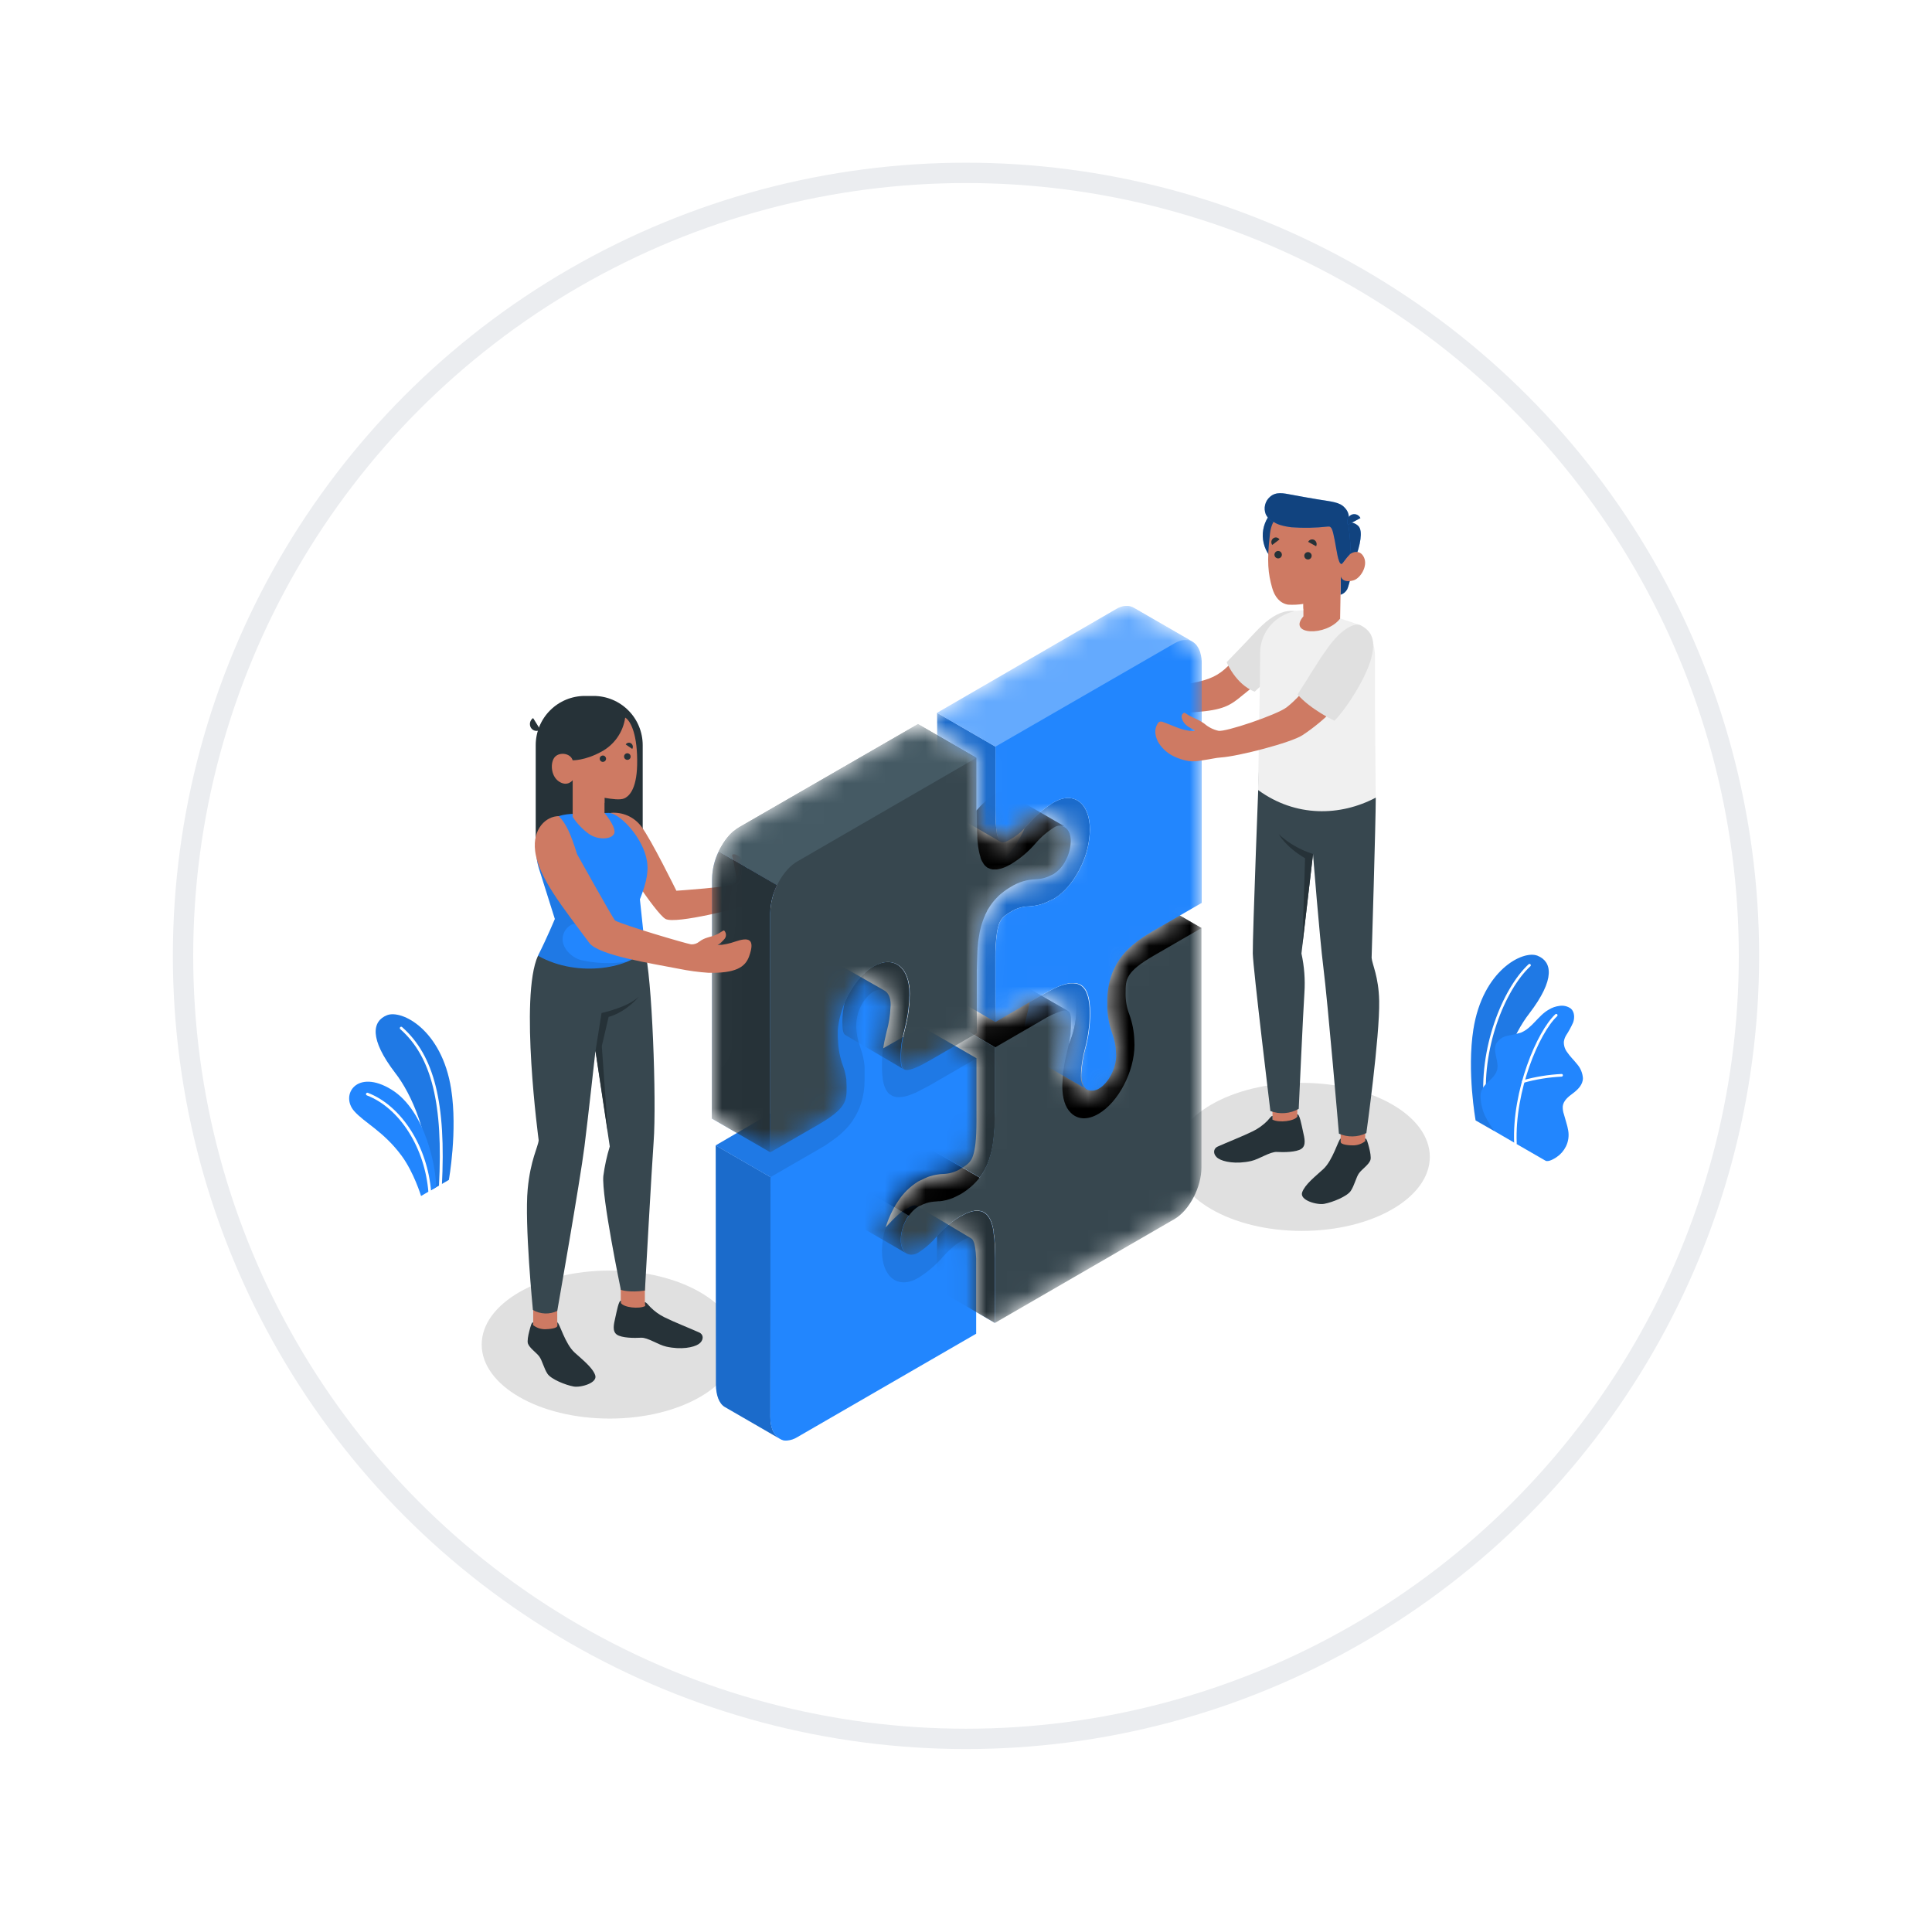<svg width="95" height="94" viewBox="0 0 95 94" fill="none" xmlns="http://www.w3.org/2000/svg">
<g filter="url(#filter0_d_1096_50744)">
<circle cx="47.5" cy="43" r="38.5" fill="white" stroke="#EBEDF0"/>
<path d="M64.015 56.523C67.49 56.523 70.307 54.893 70.307 52.883C70.307 50.873 67.49 49.244 64.015 49.244C60.54 49.244 57.723 50.873 57.723 52.883C57.723 54.893 60.54 56.523 64.015 56.523Z" fill="#E0E0E0"/>
<path d="M29.978 65.751C33.453 65.751 36.27 64.122 36.27 62.112C36.27 60.102 33.453 58.473 29.978 58.473C26.503 58.473 23.686 60.102 23.686 62.112C23.686 64.122 26.503 65.751 29.978 65.751Z" fill="#E0E0E0"/>
<path d="M73.469 51.611L72.559 51.09C72.559 51.09 72.124 48.684 72.449 46.616C72.907 43.708 74.884 42.704 75.603 42.993C76.322 43.282 76.489 44.144 75.198 45.831C74.428 46.816 73.45 48.911 73.469 51.611Z" fill="#2286FE"/>
<g opacity="0.1">
<path d="M73.469 51.611L72.559 51.09C72.559 51.09 72.124 48.684 72.449 46.616C72.907 43.708 74.884 42.704 75.603 42.993C76.322 43.282 76.489 44.144 75.198 45.831C74.428 46.816 73.45 48.911 73.469 51.611Z" fill="black"/>
</g>
<path d="M73.04 50.427H73.05C73.058 50.426 73.067 50.424 73.074 50.42C73.082 50.416 73.088 50.41 73.094 50.403C73.099 50.397 73.103 50.389 73.106 50.381C73.108 50.373 73.109 50.364 73.108 50.355C72.811 47.623 73.99 44.68 75.253 43.508C75.266 43.496 75.273 43.48 75.274 43.462C75.274 43.445 75.268 43.428 75.256 43.415C75.245 43.403 75.228 43.395 75.211 43.395C75.193 43.394 75.177 43.4 75.164 43.412C73.879 44.6 72.677 47.601 72.978 50.37C72.981 50.386 72.988 50.4 72.999 50.41C73.01 50.42 73.025 50.426 73.04 50.427Z" fill="white"/>
<path d="M75.992 53.069C76.135 53.151 76.43 52.971 76.543 52.894C76.738 52.762 76.895 52.582 76.999 52.371C77.117 52.132 77.157 51.862 77.114 51.598C77.09 51.461 77.058 51.326 77.017 51.193C76.978 51.058 76.94 50.923 76.902 50.794C76.856 50.665 76.836 50.527 76.844 50.389C76.878 50.119 77.114 49.925 77.34 49.761C77.582 49.578 77.836 49.338 77.835 49.009C77.816 48.754 77.715 48.513 77.546 48.321C77.389 48.123 77.203 47.947 77.062 47.738C76.949 47.592 76.891 47.411 76.897 47.227C76.912 47.114 76.949 47.006 77.008 46.909C77.141 46.706 77.257 46.492 77.356 46.27C77.435 46.04 77.424 45.754 77.245 45.594C77.165 45.535 77.073 45.493 76.977 45.47C76.88 45.447 76.779 45.443 76.681 45.459C76.495 45.482 76.316 45.544 76.156 45.643C75.636 45.934 75.339 46.551 74.787 46.774C74.57 46.838 74.349 46.889 74.126 46.928C74.013 46.949 73.905 46.993 73.81 47.058C73.715 47.123 73.634 47.208 73.574 47.306C73.372 47.712 73.748 48.212 73.605 48.642C73.478 49.023 73.109 49.169 72.902 49.512C72.817 49.663 72.784 49.838 72.805 50.011C72.823 50.302 72.894 50.588 73.014 50.854C73.15 51.118 73.304 51.372 73.477 51.613C73.478 51.619 75.969 53.057 75.992 53.069Z" fill="#2286FE"/>
<path d="M74.516 52.282C74.525 52.282 74.534 52.28 74.541 52.277C74.549 52.273 74.556 52.268 74.562 52.262C74.568 52.255 74.573 52.248 74.576 52.24C74.579 52.232 74.58 52.223 74.58 52.215C74.473 49.638 75.685 46.793 76.567 45.966C76.573 45.96 76.578 45.953 76.582 45.945C76.585 45.937 76.587 45.929 76.587 45.92C76.588 45.912 76.586 45.903 76.583 45.895C76.58 45.887 76.576 45.88 76.57 45.874C76.564 45.868 76.557 45.863 76.549 45.859C76.541 45.856 76.533 45.854 76.524 45.853C76.516 45.853 76.507 45.855 76.499 45.858C76.492 45.861 76.484 45.865 76.478 45.871C75.578 46.715 74.342 49.606 74.454 52.223C74.456 52.239 74.463 52.253 74.474 52.264C74.486 52.275 74.501 52.282 74.516 52.282Z" fill="white"/>
<path d="M74.903 49.238H74.922C75.531 49.069 76.157 48.968 76.789 48.937C76.806 48.936 76.822 48.928 76.833 48.915C76.845 48.903 76.851 48.886 76.851 48.869C76.851 48.86 76.849 48.852 76.846 48.844C76.842 48.836 76.837 48.829 76.831 48.823C76.825 48.817 76.817 48.813 76.809 48.81C76.801 48.807 76.792 48.806 76.783 48.807C76.141 48.839 75.504 48.942 74.884 49.114C74.876 49.116 74.868 49.12 74.862 49.126C74.855 49.131 74.85 49.138 74.846 49.145C74.841 49.153 74.839 49.161 74.838 49.169C74.837 49.178 74.838 49.187 74.841 49.195C74.845 49.208 74.853 49.219 74.865 49.227C74.876 49.234 74.889 49.238 74.903 49.238Z" fill="white"/>
<path d="M21.166 54.539L22.07 54.016C22.07 54.016 22.508 51.609 22.182 49.541C21.724 46.633 19.753 45.631 19.029 45.918C18.304 46.206 18.142 47.07 19.434 48.756C20.204 49.742 21.19 51.84 21.166 54.539Z" fill="#2286FE"/>
<g opacity="0.1">
<path d="M21.168 54.539L22.072 54.016C22.072 54.016 22.51 51.609 22.184 49.541C21.726 46.633 19.755 45.631 19.031 45.918C18.306 46.206 18.145 47.07 19.436 48.756C20.206 49.742 21.192 51.84 21.168 54.539Z" fill="black"/>
</g>
<path d="M21.648 54.4C21.63 54.399 21.614 54.391 21.602 54.378C21.59 54.365 21.584 54.347 21.584 54.33C21.798 50.276 21.228 47.969 19.68 46.6C19.667 46.587 19.66 46.57 19.66 46.552C19.66 46.534 19.667 46.517 19.68 46.504C19.692 46.491 19.71 46.484 19.727 46.484C19.745 46.484 19.762 46.491 19.775 46.504C21.358 47.903 21.942 50.247 21.726 54.342C21.725 54.351 21.722 54.36 21.717 54.367C21.713 54.375 21.707 54.382 21.699 54.388C21.692 54.393 21.684 54.397 21.675 54.399C21.666 54.401 21.657 54.401 21.648 54.4Z" fill="white"/>
<path d="M21.441 54.378C21.46 53.508 20.954 50.625 19.251 49.576C17.549 48.528 16.722 49.834 17.411 50.626C17.917 51.206 18.859 51.625 19.745 52.824C20.354 53.648 20.704 54.806 20.704 54.806L21.441 54.378Z" fill="#2286FE"/>
<path d="M21.136 54.717C21.119 54.717 21.102 54.71 21.09 54.699C21.077 54.687 21.069 54.671 21.068 54.653C20.905 52.456 19.66 50.484 18.04 49.86C18.031 49.857 18.024 49.852 18.017 49.846C18.011 49.84 18.006 49.832 18.002 49.824C17.998 49.816 17.996 49.807 17.996 49.798C17.996 49.789 17.997 49.781 18.001 49.772C18.004 49.764 18.009 49.756 18.015 49.75C18.021 49.743 18.028 49.738 18.036 49.734C18.044 49.731 18.053 49.729 18.062 49.728C18.071 49.728 18.08 49.73 18.088 49.733C19.76 50.378 21.036 52.397 21.203 54.644C21.204 54.653 21.203 54.662 21.2 54.67C21.197 54.679 21.193 54.687 21.187 54.694C21.181 54.701 21.174 54.706 21.166 54.71C21.158 54.714 21.149 54.716 21.14 54.717H21.136Z" fill="white"/>
<path d="M55.434 28.747C55.639 28.916 55.874 29.004 56.144 29.267C56.315 29.461 56.53 29.611 56.771 29.703C57.083 29.827 57.376 29.791 58.24 29.652C59.297 29.483 59.751 29.304 60.207 28.915C60.74 28.46 61.933 27.085 62.509 26.546C63.119 25.976 63.956 26.196 63.956 26.196C63.697 27.041 63.312 27.842 62.812 28.572C62.351 29.23 61.489 29.861 61.099 30.185C60.474 30.706 60.143 30.911 58.772 31.015C57.737 31.093 57.6 31.118 56.748 31.093C56.442 31.084 56.252 31.081 55.75 31.04C55.532 31.025 55.316 30.988 55.107 30.927C54.869 30.873 54.642 30.781 54.432 30.657C54.158 30.479 53.938 30.231 53.793 29.938C53.713 29.777 53.673 29.6 53.674 29.421C53.676 29.24 53.742 29.065 53.86 28.929C53.883 28.901 53.913 28.879 53.946 28.865C54.012 28.854 54.079 28.869 54.134 28.906C54.458 29.072 54.784 29.302 55.124 29.433C55.41 29.542 55.629 29.581 55.607 29.523C55.586 29.465 55.413 29.412 55.235 29.211C55.057 29.01 55.012 28.73 55.127 28.642C55.242 28.554 55.235 28.577 55.434 28.747Z" fill="#CE7A63"/>
<path d="M64.204 26.192C63.878 26.035 63.508 25.994 63.156 26.077C62.623 26.231 62.195 26.58 61.686 27.127C61.178 27.674 60.318 28.558 60.318 28.558C60.318 28.558 60.742 29.63 61.692 30.011L63.683 28.166L64.204 26.192Z" fill="#E0E0E0"/>
<path d="M67.129 50.678H65.922V52.748H67.129V50.678Z" fill="#CE7A63"/>
<path d="M63.79 51.2L62.584 51.242L62.523 49.052L63.79 49.01V51.2Z" fill="#CE7A63"/>
<path d="M67.649 35.222C67.649 36.377 67.445 43.093 67.445 43.093C67.472 43.425 67.792 44.016 67.817 45.213C67.852 46.948 67.186 51.713 67.186 51.713C66.977 51.817 66.748 51.873 66.514 51.877C66.281 51.882 66.05 51.835 65.837 51.74C65.837 51.74 65.289 45.281 65.072 43.563C64.883 42.063 64.563 37.99 64.563 37.99L63.995 42.885C64.134 43.515 64.183 44.162 64.141 44.806C64.084 45.601 63.861 50.521 63.861 50.521C63.65 50.641 63.416 50.712 63.176 50.73C62.935 50.749 62.693 50.714 62.467 50.628C62.467 50.628 61.616 43.613 61.602 42.885C61.586 42.054 61.916 33.568 61.916 33.568L67.649 35.222Z" fill="#37474F"/>
<path d="M66.853 26.727C67.119 26.845 67.328 27.062 67.434 27.333C67.558 27.667 67.618 28.022 67.611 28.378V30.747L67.646 35.221C65.913 36.136 63.711 36.197 61.861 34.844C61.861 34.844 61.965 29.086 61.965 28.144C61.965 28.102 61.965 28.059 61.965 28.009C62.033 26.658 63.355 25.74 64.663 26.075L65.761 26.364L66.86 26.727H66.853Z" fill="#F0F0F0"/>
<path d="M64.133 23.942C65.025 23.731 65.578 22.835 65.367 21.942C65.156 21.049 64.263 20.495 63.371 20.706C62.479 20.917 61.926 21.812 62.137 22.706C62.347 23.599 63.241 24.152 64.133 23.942Z" fill="#2286FE"/>
<path opacity="0.5" d="M64.133 23.942C65.025 23.731 65.578 22.835 65.367 21.942C65.156 21.049 64.263 20.495 63.371 20.706C62.479 20.917 61.926 21.812 62.137 22.706C62.347 23.599 63.241 24.152 64.133 23.942Z" fill="black"/>
<path d="M66.621 23.502C66.621 23.502 66.351 24.768 66.245 24.975C66.173 25.104 66.055 25.201 65.914 25.245L65.933 24.355L66.621 23.502Z" fill="#2286FE"/>
<path opacity="0.5" d="M66.621 23.502C66.621 23.502 66.351 24.768 66.245 24.975C66.173 25.104 66.055 25.201 65.914 25.245L65.933 24.355L66.621 23.502Z" fill="black"/>
<path d="M66.284 21.69C66.378 21.679 66.473 21.689 66.563 21.721C66.652 21.753 66.733 21.804 66.799 21.872C67.02 22.098 66.896 22.807 66.621 23.502L66.115 23.561L66.284 21.69Z" fill="#2286FE"/>
<path opacity="0.5" d="M66.284 21.69C66.378 21.679 66.473 21.689 66.563 21.721C66.652 21.753 66.733 21.804 66.799 21.872C67.02 22.098 66.896 22.807 66.621 23.502L66.115 23.561L66.284 21.69Z" fill="black"/>
<path d="M65.962 23.561C66.063 23.622 66.209 23.426 66.333 23.291C66.457 23.155 66.872 22.98 67.071 23.411C67.269 23.842 66.891 24.428 66.569 24.53C66.014 24.704 65.932 24.347 65.932 24.347L65.896 26.418C65.206 27.303 63.293 27.229 64.091 26.303V25.693C63.843 25.733 63.593 25.745 63.343 25.731C62.938 25.668 62.678 25.346 62.554 24.904C62.356 24.193 62.284 23.62 62.449 22.223C62.634 20.692 64.412 20.676 65.372 21.277C66.333 21.878 65.962 23.561 65.962 23.561Z" fill="#CE7A63"/>
<path d="M65.964 23.732C66.015 23.732 66.21 23.41 66.335 23.295C66.51 23.136 66.285 21.69 66.285 21.69C66.331 21.565 66.34 21.429 66.31 21.299C66.28 21.169 66.213 21.051 66.117 20.959C65.876 20.688 65.476 20.665 64.79 20.553C64.431 20.496 63.886 20.396 63.528 20.329C63.1 20.249 62.745 20.165 62.448 20.429C62.33 20.531 62.245 20.668 62.208 20.821C62.17 20.973 62.181 21.134 62.238 21.28C62.322 21.462 62.474 21.605 62.66 21.679C62.66 21.679 62.846 21.845 63.497 21.925C64.096 21.969 64.699 21.957 65.296 21.89C65.485 21.864 65.526 22.048 65.627 22.546C65.719 22.986 65.793 23.729 65.964 23.732Z" fill="#2286FE"/>
<path opacity="0.5" d="M65.964 23.732C66.015 23.732 66.21 23.41 66.335 23.295C66.51 23.136 66.285 21.69 66.285 21.69C66.331 21.565 66.34 21.429 66.31 21.299C66.28 21.169 66.213 21.051 66.117 20.959C65.876 20.688 65.476 20.665 64.79 20.553C64.431 20.496 63.886 20.396 63.528 20.329C63.1 20.249 62.745 20.165 62.448 20.429C62.33 20.531 62.245 20.668 62.208 20.821C62.17 20.973 62.181 21.134 62.238 21.28C62.322 21.462 62.474 21.605 62.66 21.679C62.66 21.679 62.846 21.845 63.497 21.925C64.096 21.969 64.699 21.957 65.296 21.89C65.485 21.864 65.526 22.048 65.627 22.546C65.719 22.986 65.793 23.729 65.964 23.732Z" fill="black"/>
<path d="M66.281 21.803L66.895 21.473C66.876 21.432 66.848 21.396 66.814 21.366C66.78 21.336 66.74 21.313 66.698 21.299C66.655 21.284 66.609 21.279 66.564 21.282C66.519 21.286 66.475 21.298 66.435 21.319C66.352 21.364 66.29 21.44 66.261 21.53C66.233 21.62 66.24 21.718 66.281 21.803Z" fill="#2286FE"/>
<path opacity="0.5" d="M66.281 21.803L66.895 21.473C66.876 21.432 66.848 21.396 66.814 21.366C66.78 21.336 66.74 21.313 66.698 21.299C66.655 21.284 66.609 21.279 66.564 21.282C66.519 21.286 66.475 21.298 66.435 21.319C66.352 21.364 66.29 21.44 66.261 21.53C66.233 21.62 66.24 21.718 66.281 21.803Z" fill="black"/>
<path d="M64.088 25.694C64.088 25.694 64.999 25.511 65.317 25.34C65.506 25.243 65.662 25.09 65.762 24.902C65.714 25.089 65.629 25.263 65.513 25.416C65.279 25.715 64.093 25.933 64.093 25.933L64.088 25.694Z" fill="#CE7A63"/>
<path d="M64.133 23.332C64.134 23.368 64.145 23.403 64.166 23.432C64.187 23.462 64.216 23.484 64.249 23.497C64.282 23.51 64.319 23.513 64.354 23.505C64.389 23.498 64.421 23.48 64.445 23.454C64.47 23.428 64.487 23.396 64.494 23.361C64.501 23.325 64.497 23.289 64.483 23.256C64.469 23.223 64.445 23.195 64.415 23.175C64.386 23.155 64.351 23.145 64.315 23.145C64.266 23.146 64.219 23.166 64.185 23.201C64.151 23.236 64.132 23.283 64.133 23.332Z" fill="#263238"/>
<path d="M64.324 22.643L64.716 22.859C64.743 22.805 64.749 22.743 64.732 22.685C64.715 22.628 64.676 22.578 64.624 22.548C64.598 22.534 64.57 22.525 64.54 22.523C64.511 22.52 64.482 22.523 64.454 22.532C64.426 22.54 64.4 22.555 64.378 22.574C64.355 22.593 64.337 22.617 64.324 22.643Z" fill="#263238"/>
<path d="M64.167 24.596L63.75 24.753C63.759 24.78 63.774 24.806 63.794 24.828C63.813 24.85 63.837 24.867 63.863 24.88C63.889 24.893 63.918 24.9 63.947 24.901C63.977 24.902 64.006 24.898 64.033 24.888C64.089 24.866 64.134 24.823 64.159 24.768C64.183 24.714 64.186 24.652 64.167 24.596Z" fill="#CE7A63"/>
<path d="M62.559 22.794L62.915 22.524C62.899 22.499 62.878 22.478 62.854 22.462C62.829 22.445 62.802 22.434 62.773 22.429C62.744 22.424 62.714 22.425 62.685 22.432C62.657 22.438 62.63 22.451 62.606 22.469C62.557 22.506 62.525 22.561 62.516 22.622C62.507 22.683 62.523 22.745 62.559 22.794Z" fill="#263238"/>
<path d="M62.666 23.28C62.667 23.316 62.679 23.351 62.7 23.381C62.721 23.41 62.75 23.432 62.784 23.445C62.818 23.458 62.854 23.461 62.889 23.453C62.924 23.445 62.956 23.427 62.981 23.401C63.007 23.375 63.023 23.343 63.03 23.307C63.036 23.272 63.032 23.235 63.018 23.202C63.004 23.169 62.981 23.14 62.951 23.12C62.921 23.101 62.886 23.09 62.849 23.09C62.825 23.09 62.801 23.095 62.778 23.105C62.756 23.115 62.735 23.129 62.718 23.147C62.701 23.165 62.688 23.186 62.679 23.208C62.67 23.231 62.666 23.256 62.666 23.28Z" fill="#263238"/>
<path d="M63.594 23.107L63.534 24.207L62.961 24.012L63.594 23.107Z" fill="#CE7A63"/>
<path d="M65.925 52.151V51.978C65.809 52.029 65.54 53.059 65.061 53.491C64.681 53.84 64.162 54.241 64.029 54.629C63.897 55.017 64.752 55.255 65.109 55.193C65.522 55.118 66.238 54.828 66.419 54.557C66.599 54.287 66.682 53.889 66.823 53.69C66.965 53.491 67.306 53.271 67.385 53.041C67.428 52.916 67.376 52.636 67.316 52.407C67.255 52.179 67.2 51.959 67.127 51.978C67.127 52.005 67.127 52.113 67.127 52.113C66.955 52.248 66.741 52.32 66.522 52.317C66.351 52.321 65.924 52.286 65.925 52.151Z" fill="#263238"/>
<path d="M62.572 50.868C62.508 50.868 62.457 50.959 62.32 51.109C62.113 51.318 61.873 51.491 61.61 51.621C61.158 51.847 60.278 52.195 59.88 52.375C59.632 52.487 59.644 52.789 59.901 52.959C60.157 53.129 60.778 53.253 61.52 53.087C61.924 52.995 62.453 52.621 62.788 52.641C63.122 52.661 63.747 52.656 63.994 52.486C64.241 52.316 64.142 51.952 64.072 51.639C63.996 51.298 63.901 50.766 63.789 50.79V50.907C63.643 51.128 62.894 51.217 62.575 51.055L62.572 50.868Z" fill="#263238"/>
<path d="M64.566 37.99C63.942 37.796 63.368 37.466 62.885 37.025C62.885 37.025 63.209 37.633 64.173 38.2L64.038 42.474L64.566 37.99Z" fill="#263238"/>
<path d="M28.757 30.219H29.187C29.828 30.219 30.442 30.474 30.895 30.928C31.349 31.381 31.603 31.997 31.603 32.639V37.774H26.342V32.639C26.342 31.997 26.596 31.381 27.049 30.928C27.503 30.474 28.117 30.219 28.758 30.219H28.757Z" fill="#263238"/>
<path d="M28.585 63.021L28.246 62.72C27.919 62.42 27.669 61.909 27.525 61.566C27.443 61.368 27.401 61.156 27.401 60.941V60.266H26.219V61.364V61.39C26.275 61.636 26.819 62.291 27.127 62.718C27.334 63.005 27.727 63.368 28.197 63.432C28.646 63.499 28.874 63.359 28.585 63.021Z" fill="#CE7A63"/>
<path d="M32.001 61.218C32.034 61.199 32.063 61.173 32.086 61.143C32.178 61.016 32.105 60.947 32.038 60.845C31.957 60.705 31.889 60.557 31.835 60.404C31.78 60.268 31.709 60.028 31.709 60.028C31.709 60.028 31.709 59.851 31.709 59.779V59.103H30.525V60.232C30.586 60.502 30.826 60.749 30.983 60.959C31.104 61.121 31.417 61.204 31.606 61.244C31.689 61.265 31.775 61.271 31.86 61.262C31.909 61.257 31.957 61.242 32.001 61.218Z" fill="#CE7A63"/>
<path d="M26.454 42.992C25.536 44.998 26.488 52.066 26.488 52.066C26.459 52.392 26.083 53.032 25.948 54.465C25.785 56.158 26.204 60.411 26.204 60.411C26.385 60.516 26.588 60.575 26.797 60.583C27.005 60.591 27.213 60.548 27.401 60.458C27.401 60.458 28.527 54.056 28.739 52.372C28.924 50.903 29.279 47.673 29.279 47.673L29.984 52.37C29.838 52.844 29.732 53.33 29.667 53.822C29.572 54.811 30.529 59.422 30.529 59.422C30.529 59.422 30.934 59.572 31.712 59.457C31.712 59.457 32.051 53.339 32.14 52.146C32.29 50.143 32.062 43.886 31.695 42.701L26.454 42.992Z" fill="#37474F"/>
<path d="M29.283 47.671L29.58 45.808C29.58 45.808 30.84 45.546 31.411 45.008C31.411 45.008 30.812 45.755 29.927 46L29.592 47.434L29.892 51.69L29.283 47.671Z" fill="#263238"/>
<path d="M27.405 61.187V61.016C27.518 61.066 27.783 62.074 28.253 62.502C28.627 62.844 29.138 63.239 29.268 63.62C29.397 64.001 28.557 64.235 28.208 64.174C27.803 64.101 27.099 63.814 26.922 63.55C26.745 63.285 26.662 62.893 26.517 62.698C26.373 62.504 26.042 62.287 25.961 62.066C25.918 61.943 25.969 61.671 26.029 61.443C26.088 61.214 26.143 61.002 26.215 61.021V61.156C26.384 61.289 26.593 61.36 26.807 61.358C26.985 61.355 27.406 61.32 27.405 61.187Z" fill="#263238"/>
<path d="M31.709 60.027C31.77 60.027 31.844 60.122 31.979 60.269C32.182 60.475 32.418 60.645 32.677 60.772C33.121 60.995 33.984 61.337 34.375 61.514C34.62 61.623 34.607 61.919 34.355 62.087C34.103 62.255 33.494 62.376 32.763 62.213C32.358 62.123 31.846 61.755 31.517 61.775C31.187 61.795 30.572 61.79 30.332 61.622C30.092 61.455 30.186 61.098 30.255 60.791C30.331 60.456 30.424 59.933 30.535 59.956V60.072C30.677 60.288 31.413 60.376 31.726 60.217L31.709 60.027Z" fill="#263238"/>
<path d="M30.033 35.968C30.321 35.942 30.61 35.991 30.874 36.109C31.137 36.227 31.366 36.411 31.539 36.643C32.012 37.262 33.259 39.797 33.259 39.797C33.259 39.797 35.996 39.614 36.127 39.455C36.258 39.297 36.185 38.976 36.148 38.799C36.112 38.622 36.053 38.23 36.014 38.123C35.945 37.93 36.229 37.988 36.397 38.162C36.564 38.336 36.638 38.693 36.722 38.754C36.806 38.815 37.441 38.078 37.748 37.728C38.056 37.378 38.202 37.128 38.408 37.274C38.558 37.38 38.462 37.589 38.241 37.892C38.138 38.021 38.042 38.157 37.955 38.297C37.929 38.353 38.01 38.396 38.043 38.424C38.103 38.478 38.209 38.566 38.217 38.65C38.215 38.695 38.218 38.74 38.225 38.785C38.253 38.886 38.379 38.934 38.414 39.032C38.439 39.104 38.414 39.184 38.424 39.258C38.434 39.305 38.461 39.349 38.469 39.393C38.472 39.441 38.465 39.489 38.448 39.534C38.431 39.578 38.404 39.619 38.37 39.653C38.153 39.911 37.858 40.009 37.573 40.167C37.337 40.303 37.094 40.355 36.822 40.477C36.549 40.599 33.222 41.461 32.724 41.184C32.227 40.907 30.318 37.904 30.318 37.904C29.573 36.667 30.033 35.968 30.033 35.968Z" fill="#CE7A63"/>
<path d="M28.071 36.021C26.896 36.102 26.814 36.671 26.52 37.293C26.294 37.767 26.369 38.332 26.54 38.827L27.283 41.185C27.283 41.185 26.899 42.115 26.453 42.992C28.509 44.142 31.077 43.532 31.695 42.698C31.722 42.52 31.56 41.13 31.465 40.22C31.827 39.31 31.923 38.733 31.77 38.132C31.485 37.016 30.385 35.928 29.898 35.97L28.071 36.021Z" fill="#2286FE"/>
<path d="M26.214 31.307L26.571 31.88C26.534 31.905 26.493 31.922 26.45 31.931C26.407 31.94 26.362 31.94 26.318 31.932C26.275 31.923 26.234 31.905 26.198 31.88C26.161 31.855 26.13 31.823 26.107 31.785C26.06 31.707 26.045 31.613 26.065 31.524C26.085 31.435 26.139 31.357 26.214 31.307Z" fill="#263238"/>
<path d="M30.742 31.285C31.02 31.449 31.362 32.149 31.329 33.618C31.3 34.861 30.897 35.169 30.696 35.257C30.495 35.345 30.104 35.292 29.724 35.228V35.976C29.724 35.976 30.248 36.585 30.216 36.922C30.183 37.258 29.459 37.345 28.969 37.011C28.649 36.782 28.375 36.496 28.16 36.166V34.362C28.16 34.362 27.905 34.704 27.485 34.426C27.066 34.147 27.051 33.458 27.294 33.209C27.536 32.961 28.061 33.041 28.158 33.383C28.158 33.383 28.763 33.404 29.568 32.962C29.881 32.794 30.151 32.555 30.355 32.264C30.559 31.973 30.691 31.637 30.742 31.285Z" fill="#CE7A63"/>
<path d="M29.801 33.303C29.802 33.333 29.793 33.364 29.777 33.389C29.76 33.415 29.736 33.436 29.708 33.448C29.68 33.461 29.649 33.465 29.619 33.46C29.588 33.455 29.56 33.441 29.538 33.42C29.515 33.399 29.5 33.371 29.493 33.342C29.485 33.312 29.487 33.28 29.498 33.251C29.508 33.222 29.527 33.197 29.552 33.179C29.576 33.161 29.606 33.15 29.637 33.148C29.658 33.148 29.678 33.151 29.698 33.159C29.718 33.166 29.735 33.177 29.751 33.191C29.766 33.206 29.778 33.223 29.787 33.242C29.796 33.261 29.801 33.282 29.801 33.303Z" fill="#263238"/>
<path d="M29.982 34.361L30.345 34.477C30.339 34.502 30.328 34.526 30.313 34.546C30.298 34.566 30.278 34.583 30.256 34.596C30.234 34.608 30.21 34.617 30.184 34.619C30.159 34.622 30.134 34.62 30.109 34.613C30.059 34.596 30.018 34.56 29.994 34.513C29.97 34.466 29.966 34.411 29.982 34.361Z" fill="#CE7A63"/>
<path d="M31.089 32.824L30.768 32.605C30.781 32.584 30.798 32.565 30.819 32.551C30.84 32.536 30.863 32.526 30.887 32.521C30.912 32.516 30.938 32.516 30.962 32.521C30.987 32.526 31.01 32.537 31.031 32.551C31.074 32.58 31.104 32.625 31.114 32.676C31.125 32.727 31.116 32.78 31.089 32.824Z" fill="#263238"/>
<path d="M31.009 33.192C31.011 33.213 31.008 33.234 31.002 33.253C30.995 33.273 30.985 33.292 30.971 33.307C30.957 33.323 30.941 33.336 30.922 33.345C30.903 33.354 30.883 33.36 30.862 33.361C30.83 33.364 30.798 33.357 30.769 33.341C30.741 33.326 30.718 33.302 30.703 33.273C30.689 33.244 30.683 33.212 30.687 33.179C30.691 33.147 30.704 33.117 30.725 33.093C30.747 33.068 30.775 33.051 30.806 33.042C30.837 33.034 30.87 33.035 30.901 33.046C30.931 33.057 30.958 33.076 30.977 33.102C30.997 33.128 31.008 33.16 31.009 33.192Z" fill="#263238"/>
<path d="M30.248 33.102L30.272 34.044L30.767 33.891L30.248 33.102Z" fill="#CE7A63"/>
<path d="M29.724 35.228C29.319 35.175 28.51 34.939 28.375 34.613C28.426 34.778 28.526 34.924 28.662 35.029C28.908 35.24 29.724 35.477 29.724 35.477V35.228Z" fill="#CE7A63"/>
<path opacity="0.1" d="M28.598 43.214C28.038 43.079 27.47 42.468 27.727 41.869C27.8 41.701 27.925 41.561 28.084 41.471C28.143 41.437 28.21 41.423 28.278 41.43C28.345 41.438 28.408 41.466 28.458 41.511C28.188 41.334 27.725 40.473 27.663 40.16L27.346 39.1C27.317 38.858 27.338 38.612 27.41 38.379L26.583 37.422L26.43 37.527C26.295 37.942 26.398 38.411 26.541 38.826L27.284 41.184C27.284 41.184 26.9 42.114 26.454 42.991C27.123 43.351 27.862 43.563 28.619 43.613C29.377 43.663 30.137 43.549 30.847 43.28C30.1 43.4 29.337 43.378 28.598 43.214Z" fill="black"/>
<path d="M38.311 66.725L35.637 65.179C35.359 65.014 35.204 64.6 35.204 64.068L35.193 52.32L37.892 53.879L37.881 65.664C37.877 66.183 38.044 66.553 38.311 66.725Z" fill="#2286FE"/>
<path opacity="0.2" d="M38.311 66.725L35.637 65.179C35.359 65.014 35.204 64.6 35.204 64.068L35.193 52.32L37.892 53.879L37.881 65.664C37.877 66.183 38.044 66.553 38.311 66.725Z" fill="black"/>
<path d="M38.328 66.736L38.309 66.725C38.039 66.553 37.875 66.184 37.875 65.664L37.886 53.879L35.188 52.321L37.517 50.96L37.539 50.948L37.87 50.756L38.242 50.496L38.257 50.487L38.272 50.476C38.292 50.463 38.308 50.448 38.325 50.434L38.347 50.419L38.412 50.371L38.474 50.322C38.491 50.306 38.508 50.291 38.526 50.278L38.547 50.261L38.566 50.245C38.601 50.218 38.634 50.188 38.667 50.16L38.718 50.113L38.737 50.092C38.8 50.034 38.864 49.971 38.922 49.907L38.943 49.887C38.968 49.861 38.99 49.835 39.012 49.81C39.024 49.798 39.034 49.785 39.043 49.771C39.054 49.76 39.064 49.749 39.073 49.737V49.727L39.081 49.715L39.096 49.699L39.167 49.608C39.186 49.581 39.206 49.553 39.224 49.525L39.239 49.507V49.499C39.264 49.463 39.287 49.426 39.31 49.39C39.333 49.353 39.349 49.326 39.368 49.294L39.375 49.282C39.39 49.252 39.406 49.225 39.421 49.195L39.444 49.153C39.463 49.117 39.48 49.08 39.496 49.042L39.526 48.973C39.538 48.951 39.548 48.927 39.556 48.903C39.566 48.884 39.574 48.864 39.58 48.844C39.587 48.825 39.596 48.803 39.603 48.784C39.621 48.737 39.635 48.688 39.652 48.638C39.664 48.599 39.677 48.557 39.688 48.515C39.688 48.515 39.688 48.504 39.688 48.498C39.702 48.453 39.711 48.407 39.72 48.363V48.348C39.72 48.313 39.737 48.276 39.743 48.238C39.753 48.187 39.764 48.127 39.77 48.072V48.044C39.77 48.032 39.77 48.019 39.77 48.006C39.771 48.001 39.771 47.996 39.77 47.991C39.77 47.978 39.77 47.966 39.77 47.953C39.777 47.887 39.782 47.818 39.788 47.758V47.729V47.654C39.788 47.557 39.791 47.459 39.796 47.358V47.334C39.796 47.306 39.796 47.28 39.796 47.25V47.177C39.796 47.145 39.796 47.11 39.796 47.079C39.797 47.07 39.797 47.062 39.796 47.053C39.797 47.044 39.797 47.036 39.796 47.027V46.991C39.796 46.941 39.789 46.892 39.785 46.848V46.84C39.785 46.796 39.776 46.756 39.772 46.717C39.747 46.534 39.71 46.353 39.66 46.176C39.629 46.068 39.595 45.969 39.565 45.876C39.486 45.664 39.431 45.444 39.401 45.221C39.401 45.176 39.39 45.13 39.386 45.086C39.382 45.041 39.386 44.981 39.376 44.926V44.902C39.375 44.889 39.375 44.876 39.376 44.862C39.374 44.834 39.374 44.806 39.376 44.777C39.376 44.154 39.754 43.426 40.222 43.156C40.269 43.128 40.319 43.107 40.371 43.093C40.404 43.084 40.438 43.079 40.473 43.077C40.506 43.073 40.54 43.073 40.573 43.077C40.589 43.08 40.605 43.083 40.62 43.088C40.667 43.102 40.713 43.122 40.755 43.146L43.501 44.712C43.516 44.721 43.532 44.731 43.546 44.742C43.706 44.864 43.795 45.095 43.795 45.395C43.795 45.435 43.795 45.477 43.786 45.542V45.56C43.768 45.95 43.706 46.337 43.6 46.712C43.577 46.809 43.554 46.904 43.533 47.006C43.523 47.04 43.517 47.075 43.51 47.108C43.486 47.211 43.464 47.318 43.447 47.433C43.44 47.469 43.434 47.508 43.429 47.546L45.318 46.475L48.016 48.033V51.133C48.016 52.003 47.95 52.584 47.815 52.909C47.72 53.133 47.576 53.273 47.243 53.465C46.981 53.627 46.681 53.716 46.374 53.724C46.277 53.724 46.185 53.741 46.092 53.753L45.983 53.772C45.948 53.779 45.914 53.786 45.878 53.795C45.813 53.81 45.743 53.832 45.678 53.853L45.624 53.873C45.522 53.913 45.423 53.958 45.326 54.009C45.313 54.014 45.302 54.02 45.291 54.028H45.281L45.265 54.036C45.229 54.052 45.187 54.072 45.144 54.096C44.744 54.346 44.404 54.681 44.149 55.078C44.014 55.279 43.896 55.49 43.795 55.71C43.698 55.918 43.616 56.133 43.549 56.352L43.697 56.194C43.838 56.036 43.987 55.886 44.145 55.745C44.277 55.631 44.419 55.53 44.57 55.442C44.786 55.318 44.959 55.218 45.087 55.298L47.761 56.894L47.792 56.917C47.799 56.924 47.806 56.931 47.812 56.94C47.817 56.943 47.821 56.948 47.823 56.953C47.831 56.962 47.837 56.971 47.843 56.982C47.843 56.982 47.843 56.982 47.843 56.988C47.852 57.001 47.859 57.015 47.865 57.029C47.934 57.175 47.979 57.434 48 57.87C48 57.917 48 57.967 48 58.021C48 58.156 48 58.31 48 58.479V61.578L39.19 66.672C39.047 66.76 38.885 66.814 38.718 66.829C38.665 66.834 38.612 66.834 38.559 66.829C38.541 66.828 38.524 66.825 38.508 66.818C38.444 66.8 38.384 66.772 38.328 66.736Z" fill="#2286FE"/>
<path opacity="0.1" d="M45.089 55.298L47.76 56.894C47.633 56.813 47.459 56.916 47.243 57.04C47.092 57.127 46.95 57.228 46.819 57.343C46.66 57.482 46.51 57.632 46.37 57.79C46.062 58.149 45.706 58.464 45.314 58.728C45.261 58.766 45.199 58.805 45.141 58.839C44.163 59.405 43.367 58.802 43.367 57.495C43.372 57.106 43.434 56.72 43.552 56.349C43.602 56.297 43.649 56.244 43.698 56.194C43.838 56.036 43.988 55.886 44.146 55.745C44.277 55.631 44.419 55.53 44.569 55.443C44.786 55.318 44.962 55.218 45.089 55.298Z" fill="black"/>
<path opacity="0.1" d="M43.424 47.548L45.322 46.475L48.021 48.034L45.702 49.375L45.004 49.739H44.996H44.989L44.939 49.761L44.914 49.771L44.798 49.818L44.733 49.841L44.715 49.848C44.678 49.86 44.641 49.873 44.606 49.883L44.531 49.903C44.491 49.914 44.455 49.921 44.419 49.927H44.406L44.356 49.935C44.312 49.942 44.267 49.945 44.222 49.946H44.178C44.126 49.946 44.074 49.94 44.022 49.93L43.995 49.923C43.955 49.913 43.916 49.898 43.879 49.881C43.868 49.878 43.857 49.872 43.848 49.865C43.814 49.846 43.782 49.824 43.751 49.8H43.744L43.721 49.78C43.686 49.748 43.655 49.712 43.627 49.673L43.613 49.657C43.54 49.545 43.487 49.421 43.454 49.291L43.447 49.268C43.43 49.199 43.418 49.133 43.405 49.058V49.022C43.393 48.941 43.384 48.854 43.379 48.767C43.37 48.65 43.368 48.549 43.368 48.448C43.364 48.147 43.383 47.846 43.424 47.548Z" fill="black"/>
<path opacity="0.1" d="M37.886 53.879L35.188 52.321L37.517 50.96L37.538 50.948H37.546L37.876 50.756L38.25 50.497L38.263 50.487L38.278 50.477C38.298 50.463 38.315 50.448 38.332 50.435L38.352 50.42L38.419 50.371L38.481 50.322C38.498 50.306 38.515 50.291 38.533 50.278L38.553 50.262L38.572 50.245C38.607 50.218 38.641 50.189 38.673 50.16L38.725 50.113L38.744 50.093C38.807 50.035 38.87 49.971 38.928 49.908L38.95 49.887C38.974 49.861 38.997 49.836 39.019 49.81C39.03 49.798 39.041 49.785 39.05 49.771C39.061 49.76 39.069 49.748 39.078 49.737L39.086 49.728L39.096 49.717L39.109 49.7C39.133 49.67 39.159 49.64 39.181 49.609L39.239 49.526L39.252 49.508V49.499C39.278 49.463 39.301 49.426 39.324 49.39C39.347 49.353 39.363 49.327 39.382 49.294V49.281C39.398 49.252 39.414 49.225 39.429 49.195C39.438 49.182 39.446 49.168 39.453 49.154C39.469 49.116 39.488 49.079 39.505 49.043L39.534 48.974C39.545 48.952 39.554 48.929 39.565 48.905C39.576 48.88 39.581 48.866 39.588 48.844C39.595 48.822 39.604 48.803 39.611 48.785C39.629 48.736 39.644 48.69 39.66 48.639C39.672 48.599 39.685 48.557 39.696 48.516C39.696 48.516 39.696 48.505 39.696 48.498C39.707 48.455 39.719 48.407 39.728 48.363V48.349C39.735 48.312 39.743 48.276 39.75 48.239C39.76 48.187 39.77 48.128 39.777 48.072V48.044C39.777 48.033 39.777 48.02 39.777 48.006C39.778 48.001 39.778 47.996 39.777 47.991C39.777 47.979 39.777 47.966 39.777 47.952C39.785 47.885 39.791 47.817 39.795 47.759V47.729C39.795 47.703 39.795 47.682 39.795 47.655C39.795 47.557 39.797 47.459 39.803 47.359V47.334C39.803 47.306 39.803 47.281 39.803 47.251V47.178C39.803 47.145 39.803 47.11 39.803 47.078V47.053C39.803 47.045 39.803 47.036 39.803 47.028V46.991C39.803 46.941 39.796 46.893 39.792 46.848V46.839L39.78 46.717C39.755 46.534 39.718 46.354 39.668 46.176C39.638 46.067 39.604 45.968 39.573 45.876C39.495 45.665 39.439 45.445 39.409 45.221C39.409 45.176 39.398 45.13 39.394 45.086C39.39 45.041 39.394 44.983 39.386 44.926V44.902C39.386 44.889 39.386 44.875 39.386 44.861C39.383 44.833 39.383 44.805 39.386 44.776C39.386 44.153 39.764 43.425 40.232 43.155C40.278 43.127 40.328 43.106 40.38 43.093C40.414 43.083 40.448 43.078 40.483 43.076C40.516 43.071 40.549 43.071 40.583 43.076C40.599 43.078 40.614 43.082 40.63 43.087C40.677 43.101 40.722 43.121 40.765 43.145L43.501 44.713C43.443 44.68 43.379 44.66 43.313 44.656C43.265 44.654 43.217 44.658 43.17 44.668C43.092 44.686 43.016 44.716 42.947 44.758C42.865 44.807 42.788 44.865 42.719 44.932C42.531 45.118 42.381 45.34 42.278 45.584C42.254 45.637 42.235 45.691 42.215 45.747C42.189 45.824 42.168 45.903 42.151 45.983C42.122 46.112 42.106 46.243 42.106 46.375C42.106 46.412 42.106 46.453 42.106 46.499V46.513C42.111 46.732 42.142 46.95 42.199 47.162C42.207 47.197 42.218 47.23 42.227 47.264C42.249 47.333 42.27 47.399 42.292 47.467C42.323 47.56 42.356 47.657 42.388 47.767C42.398 47.805 42.408 47.843 42.417 47.88C42.427 47.918 42.436 47.96 42.447 48.002C42.477 48.143 42.499 48.286 42.513 48.429V48.436C42.512 48.46 42.512 48.484 42.513 48.508V48.581V48.599V48.618C42.513 48.635 42.513 48.651 42.513 48.668C42.514 48.685 42.514 48.702 42.513 48.718C42.513 48.735 42.513 48.752 42.513 48.768V48.843C42.513 48.868 42.513 48.895 42.513 48.925V48.937C42.513 48.987 42.513 49.037 42.513 49.087C42.513 49.137 42.513 49.186 42.506 49.236C42.506 49.26 42.506 49.286 42.506 49.309V49.339C42.506 49.402 42.497 49.467 42.489 49.532C42.489 49.563 42.481 49.593 42.477 49.625V49.651L42.448 49.82L42.424 49.929V49.943C42.424 49.968 42.413 49.994 42.405 50.021C42.397 50.048 42.392 50.072 42.385 50.095C42.378 50.118 42.385 50.117 42.378 50.128C42.371 50.139 42.358 50.189 42.35 50.22C42.335 50.268 42.319 50.317 42.301 50.364C42.284 50.412 42.27 50.445 42.255 50.485C42.24 50.524 42.216 50.578 42.196 50.62L42.141 50.733C42.13 50.754 42.119 50.776 42.107 50.797L42.073 50.86L42.065 50.874C42.057 50.891 42.047 50.907 42.037 50.922L42.027 50.939C42.022 50.949 42.015 50.959 42.007 50.968C41.984 51.006 41.961 51.043 41.937 51.079V51.087L41.923 51.106C41.914 51.12 41.904 51.134 41.894 51.147C41.885 51.161 41.876 51.174 41.865 51.187L41.84 51.221C41.826 51.241 41.81 51.261 41.794 51.279L41.78 51.297L41.766 51.317L41.735 51.353L41.725 51.364C41.725 51.373 41.712 51.382 41.703 51.39L41.669 51.429C41.659 51.441 41.647 51.453 41.635 51.467L41.614 51.487C41.556 51.552 41.494 51.614 41.428 51.672L41.409 51.693L41.357 51.74C41.326 51.77 41.292 51.798 41.257 51.827L41.238 51.841L41.229 51.851L41.219 51.859L41.167 51.902L41.032 51.999L41.011 52.016L40.958 52.056L40.928 52.077L40.554 52.336L40.224 52.528L40.213 52.536L40.191 52.547L37.886 53.879Z" fill="black"/>
<mask id="mask0_1096_50744" style="mask-type:luminance" maskUnits="userSpaceOnUse" x="43" y="40" width="17" height="22">
<path d="M45.138 57.596C45.166 57.58 45.199 57.557 45.233 57.533C45.529 57.333 45.796 57.095 46.027 56.823C46.147 56.688 46.253 56.58 46.375 56.463L46.394 56.444L46.429 56.41L46.445 56.394C46.506 56.337 46.565 56.284 46.624 56.233L47.743 56.902C47.766 56.916 47.786 56.934 47.802 56.956C47.812 56.967 47.82 56.979 47.828 56.992V57C47.835 57.013 47.841 57.025 47.847 57.038V57.05L47.863 57.092C47.863 57.092 47.863 57.103 47.863 57.108C47.869 57.124 47.874 57.139 47.878 57.154C47.878 57.161 47.878 57.168 47.878 57.175C47.878 57.181 47.887 57.211 47.893 57.231V57.249C47.893 57.273 47.902 57.299 47.907 57.328C47.907 57.358 47.917 57.391 47.922 57.425V57.433L47.934 57.53C47.934 57.541 47.934 57.552 47.934 57.563L47.943 57.646C47.943 57.661 47.943 57.676 47.943 57.69C47.943 57.703 47.943 57.745 47.949 57.775C47.956 57.804 47.949 57.809 47.949 57.826V57.914C47.949 57.933 47.949 57.953 47.949 57.973C47.949 57.994 47.949 58.037 47.949 58.069C47.949 58.102 47.949 58.109 47.949 58.129C47.949 58.149 47.949 58.206 47.949 58.245V58.299C47.949 58.359 47.949 58.418 47.949 58.481V61.578L59.012 55.177V53.43C59.012 53.42 59.012 53.409 59.012 53.399V40.391L56.691 41.733L56.648 41.758L56.621 41.774L56.164 42.058C55.981 42.18 55.804 42.311 55.636 42.453L55.626 42.462L55.597 42.485C55.555 42.52 55.516 42.557 55.477 42.593L55.466 42.604L55.416 42.653C55.38 42.688 55.345 42.723 55.31 42.76L55.244 42.831C55.211 42.868 55.179 42.904 55.148 42.942C55.117 42.98 55.107 42.992 55.084 43.023C55.062 43.054 55.024 43.102 54.995 43.141L54.947 43.212L54.936 43.231L54.923 43.25C54.9 43.285 54.877 43.32 54.856 43.356C54.836 43.391 54.825 43.408 54.812 43.437L54.8 43.457C54.759 43.533 54.719 43.612 54.684 43.693L54.674 43.714C54.66 43.748 54.643 43.781 54.63 43.816C54.616 43.852 54.603 43.888 54.591 43.925L54.581 43.952C54.566 43.993 54.552 44.034 54.539 44.077C54.527 44.12 54.514 44.165 54.502 44.212C54.49 44.26 54.479 44.304 54.468 44.347C54.457 44.391 54.449 44.437 54.441 44.483C54.433 44.529 54.423 44.58 54.417 44.63V44.639C54.417 44.68 54.405 44.72 54.399 44.762C54.394 44.804 54.388 44.87 54.383 44.929V44.961C54.383 44.992 54.383 45.023 54.376 45.054C54.376 45.12 54.376 45.189 54.376 45.287V45.3C54.376 45.318 54.376 45.334 54.376 45.352C54.366 45.849 54.448 46.345 54.619 46.812C54.732 47.115 54.795 47.435 54.805 47.758V47.773C54.805 47.818 54.812 47.86 54.812 47.898C54.806 48.228 54.72 48.552 54.564 48.843C54.431 49.12 54.224 49.353 53.966 49.519C53.925 49.542 53.883 49.562 53.839 49.579L53.818 49.587C53.779 49.6 53.739 49.609 53.699 49.614H53.677C53.639 49.618 53.601 49.618 53.563 49.614H53.555C53.516 49.608 53.479 49.596 53.444 49.579L53.433 49.572L52.266 48.885C52.266 48.85 52.266 48.816 52.276 48.781C52.285 48.746 52.285 48.7 52.291 48.66C52.301 48.576 52.312 48.495 52.326 48.416C52.339 48.338 52.35 48.273 52.363 48.204C52.371 48.168 52.378 48.133 52.385 48.099C52.417 47.949 52.451 47.799 52.49 47.638C52.607 47.225 52.669 46.799 52.674 46.37C52.674 45.965 52.639 45.783 52.529 45.718L51.199 44.949L48.941 46.253L48.011 45.712V46.794L47.202 47.265L46.943 47.414L48.022 48.035V49.641V51.135C48.022 52.006 47.956 52.587 47.821 52.911C47.727 53.134 47.582 53.275 47.249 53.468C46.987 53.63 46.687 53.719 46.379 53.726C46.285 53.726 46.19 53.744 46.1 53.756L45.989 53.775C45.955 53.781 45.92 53.788 45.884 53.798C45.816 53.814 45.75 53.833 45.684 53.856H45.671L45.63 53.869C45.528 53.909 45.429 53.954 45.332 54.004L45.296 54.022H45.288H45.271C45.229 54.04 45.188 54.06 45.149 54.083C44.749 54.332 44.41 54.667 44.157 55.064C44.092 55.158 44.032 55.257 43.974 55.358L43.951 55.403C43.901 55.492 43.853 55.583 43.816 55.673L43.806 55.695C43.71 55.903 43.628 56.117 43.561 56.337C43.5 56.535 43.455 56.737 43.426 56.942L44.608 57.626C44.691 57.667 44.784 57.686 44.877 57.681C44.969 57.676 45.059 57.647 45.138 57.596Z" fill="white"/>
</mask>
<g mask="url(#mask0_1096_50744)">
<path d="M48.171 53.892L45.299 52.231L45.362 52.143L45.369 52.135L45.4 52.09C45.446 52.023 45.489 51.955 45.535 51.883L45.547 51.862C45.589 51.787 45.629 51.706 45.669 51.621C45.677 51.601 45.686 51.581 45.694 51.559V51.545C45.714 51.497 45.739 51.439 45.762 51.374C45.772 51.346 45.782 51.317 45.793 51.286V51.269C45.809 51.22 45.825 51.171 45.839 51.121C45.852 51.071 45.861 51.041 45.872 50.999C45.883 50.958 45.894 50.909 45.906 50.864C45.918 50.82 45.925 50.775 45.933 50.729C45.941 50.683 45.95 50.644 45.957 50.602V50.582C45.965 50.541 45.972 50.498 45.979 50.455C45.986 50.412 45.986 50.405 45.99 50.381V50.354C46.019 50.137 46.037 49.91 46.052 49.664V49.637L46.066 48.974V45.818L48.928 47.497V50.654L48.913 51.319V51.344C48.901 51.59 48.882 51.817 48.854 52.032V52.06C48.854 52.086 48.847 52.11 48.843 52.136C48.839 52.162 48.831 52.221 48.823 52.262V52.281C48.816 52.325 48.808 52.366 48.8 52.409C48.792 52.452 48.781 52.497 48.77 52.544C48.759 52.592 48.75 52.636 48.739 52.679C48.728 52.723 48.716 52.762 48.705 52.801C48.694 52.84 48.676 52.9 48.658 52.947V52.967C48.649 52.995 48.638 53.027 48.627 53.055C48.605 53.117 48.58 53.177 48.559 53.227L48.553 53.239L48.529 53.301C48.489 53.385 48.449 53.466 48.407 53.543L48.395 53.565C48.356 53.632 48.313 53.7 48.267 53.771C48.257 53.786 48.246 53.8 48.234 53.813V53.823L48.171 53.892Z" fill="#2286FE"/>
<path d="M46.068 59.379L46.076 56.773L46.035 56.815C46.154 56.68 46.263 56.571 46.382 56.455L46.402 56.436L46.437 56.402L46.462 56.388C46.688 56.169 46.94 55.978 47.212 55.818L47.241 55.803H47.248L47.268 55.791C47.333 55.755 47.403 55.722 47.461 55.691C47.479 55.682 47.498 55.675 47.515 55.667L47.534 55.657C47.577 55.641 47.623 55.621 47.669 55.606C47.693 55.595 47.716 55.59 47.738 55.582H47.748C47.788 55.572 47.825 55.561 47.861 55.554C47.895 55.548 47.914 55.544 47.94 55.541C47.973 55.538 48.007 55.538 48.04 55.541C48.065 55.54 48.09 55.54 48.115 55.541C48.145 55.544 48.174 55.548 48.203 55.556H48.215L48.271 55.569C48.299 55.579 48.326 55.592 48.352 55.607C48.38 55.621 48.408 55.638 48.434 55.657C48.465 55.679 48.494 55.704 48.522 55.732C48.537 55.748 48.551 55.765 48.565 55.783L48.574 55.796L48.582 55.806C48.596 55.824 48.609 55.842 48.621 55.861C48.639 55.887 48.654 55.914 48.667 55.942C48.681 55.968 48.693 55.991 48.704 56.017C48.714 56.042 48.731 56.082 48.744 56.117C48.758 56.152 48.762 56.168 48.77 56.195C48.778 56.222 48.793 56.271 48.803 56.311L48.82 56.379V56.39C48.829 56.434 48.84 56.48 48.848 56.525C48.848 56.537 48.848 56.55 48.848 56.564V56.58C48.878 56.771 48.899 56.986 48.914 57.238V57.249L48.929 57.852V61.052L46.068 59.379Z" fill="#2286FE"/>
<path d="M44.55 57.621L41.727 55.983C41.539 55.883 41.43 55.621 41.43 55.273C41.442 54.861 41.571 54.461 41.802 54.121L41.856 54.045C41.843 54.066 41.826 54.088 41.813 54.108L44.684 55.769C44.676 55.779 44.669 55.789 44.663 55.799C44.431 56.139 44.302 56.539 44.291 56.95C44.291 57.276 44.391 57.508 44.55 57.621Z" fill="#2286FE"/>
<path d="M48.171 53.892L45.299 52.231L45.362 52.143L45.369 52.135L45.4 52.09C45.446 52.023 45.489 51.955 45.535 51.883L45.547 51.862C45.589 51.787 45.629 51.706 45.669 51.621C45.677 51.601 45.686 51.581 45.694 51.559V51.545C45.714 51.497 45.739 51.439 45.762 51.374C45.772 51.346 45.782 51.317 45.793 51.286V51.269C45.809 51.22 45.825 51.171 45.839 51.121C45.852 51.071 45.861 51.041 45.872 50.999C45.883 50.958 45.894 50.909 45.906 50.864C45.918 50.82 45.925 50.775 45.933 50.729C45.941 50.683 45.95 50.644 45.957 50.602V50.582C45.965 50.541 45.972 50.498 45.979 50.455C45.986 50.412 45.986 50.405 45.99 50.381V50.354C46.019 50.137 46.037 49.91 46.052 49.664V49.637L46.066 48.974V45.818L48.928 47.497V50.654L48.913 51.319V51.344C48.901 51.59 48.882 51.817 48.854 52.032V52.06C48.854 52.086 48.847 52.11 48.843 52.136C48.839 52.162 48.831 52.221 48.823 52.262V52.281C48.816 52.325 48.808 52.366 48.8 52.409C48.792 52.452 48.781 52.497 48.77 52.544C48.759 52.592 48.75 52.636 48.739 52.679C48.728 52.723 48.716 52.762 48.705 52.801C48.694 52.84 48.676 52.9 48.658 52.947V52.967C48.649 52.995 48.638 53.027 48.627 53.055C48.605 53.117 48.58 53.177 48.559 53.227L48.553 53.239L48.529 53.301C48.489 53.385 48.449 53.466 48.407 53.543L48.395 53.565C48.356 53.632 48.313 53.7 48.267 53.771C48.257 53.786 48.246 53.8 48.234 53.813V53.823L48.171 53.892Z" fill="#263238"/>
<path d="M46.068 59.379L46.076 56.773L46.035 56.815C46.154 56.68 46.263 56.571 46.382 56.455L46.402 56.436L46.437 56.402L46.462 56.388C46.688 56.169 46.94 55.978 47.212 55.818L47.241 55.803H47.248L47.268 55.791C47.333 55.755 47.403 55.722 47.461 55.691C47.479 55.682 47.498 55.675 47.515 55.667L47.534 55.657C47.577 55.641 47.623 55.621 47.669 55.606C47.693 55.595 47.716 55.59 47.738 55.582H47.748C47.788 55.572 47.825 55.561 47.861 55.554C47.895 55.548 47.914 55.544 47.94 55.541C47.973 55.538 48.007 55.538 48.04 55.541C48.065 55.54 48.09 55.54 48.115 55.541C48.145 55.544 48.174 55.548 48.203 55.556H48.215L48.271 55.569C48.299 55.579 48.326 55.592 48.352 55.607C48.38 55.621 48.408 55.638 48.434 55.657C48.465 55.679 48.494 55.704 48.522 55.732C48.537 55.748 48.551 55.765 48.565 55.783L48.574 55.796L48.582 55.806C48.596 55.824 48.609 55.842 48.621 55.861C48.639 55.887 48.654 55.914 48.667 55.942C48.681 55.968 48.693 55.991 48.704 56.017C48.714 56.042 48.731 56.082 48.744 56.117C48.758 56.152 48.762 56.168 48.77 56.195C48.778 56.222 48.793 56.271 48.803 56.311L48.82 56.379V56.39C48.829 56.434 48.84 56.48 48.848 56.525C48.848 56.537 48.848 56.55 48.848 56.564V56.58C48.878 56.771 48.899 56.986 48.914 57.238V57.249L48.929 57.852V61.052L46.068 59.379Z" fill="#263238"/>
<path d="M44.55 57.621L41.727 55.983C41.539 55.883 41.43 55.621 41.43 55.273C41.442 54.861 41.571 54.461 41.802 54.121L41.856 54.045C41.843 54.066 41.826 54.088 41.813 54.108L44.684 55.769C44.676 55.779 44.669 55.789 44.663 55.799C44.431 56.139 44.302 56.539 44.291 56.95C44.291 57.276 44.391 57.508 44.55 57.621Z" fill="#263238"/>
<path d="M44.575 57.63L44.556 57.62C44.396 57.508 44.297 57.275 44.297 56.955C44.308 56.543 44.437 56.143 44.669 55.803C44.675 55.793 44.682 55.783 44.689 55.774L41.818 54.113C41.832 54.093 41.848 54.071 41.861 54.049C41.898 54.002 41.936 53.958 41.975 53.914C41.993 53.893 42.013 53.873 42.033 53.853C42.053 53.831 42.074 53.811 42.098 53.793C42.153 53.741 42.214 53.696 42.28 53.657C42.304 53.644 42.328 53.631 42.354 53.62L42.386 53.606H42.394C42.514 53.542 42.64 53.493 42.771 53.459L42.817 53.448C42.935 53.424 43.055 53.408 43.175 53.401C43.6 53.386 44.014 53.26 44.375 53.035L44.469 52.976C44.498 52.96 44.523 52.943 44.55 52.924C44.577 52.905 44.592 52.898 44.612 52.885H44.62L44.72 52.812L44.815 52.737L44.832 52.724L44.847 52.71L44.858 52.701L44.898 52.666C44.91 52.655 44.925 52.644 44.937 52.632C44.95 52.62 44.986 52.589 45.01 52.564L45.044 52.53L45.059 52.514L45.118 52.452C45.142 52.426 45.167 52.399 45.19 52.372L45.199 52.361L45.238 52.316C45.256 52.291 45.277 52.267 45.295 52.241L48.169 53.903L48.22 53.833V53.824C48.232 53.811 48.242 53.797 48.252 53.782C48.298 53.712 48.341 53.647 48.38 53.575L48.392 53.553C48.434 53.476 48.475 53.395 48.514 53.312L48.538 53.249L48.545 53.237C48.565 53.187 48.591 53.128 48.612 53.066C48.623 53.037 48.634 53.006 48.643 52.978V52.958C48.661 52.91 48.676 52.861 48.691 52.812C48.705 52.761 48.712 52.732 48.724 52.69C48.736 52.648 48.746 52.599 48.755 52.555C48.765 52.51 48.776 52.467 48.785 52.42C48.794 52.372 48.801 52.336 48.808 52.291V52.272C48.816 52.232 48.821 52.19 48.828 52.147C48.835 52.103 48.835 52.097 48.839 52.071V52.043C48.867 51.828 48.886 51.601 48.898 51.355V51.329L48.913 50.664V47.498L46.052 45.819L47.225 45.144L47.831 44.794L48.371 44.48L48.581 44.361C48.637 44.334 48.687 44.305 48.738 44.28C48.917 44.182 49.106 44.103 49.302 44.045L49.361 44.03C49.422 44.016 49.485 44.011 49.547 44.017C49.582 44.017 49.601 44.048 49.628 44.064L52.523 45.713C52.551 45.731 52.575 45.755 52.593 45.782C52.612 45.81 52.625 45.841 52.631 45.873C52.631 45.897 52.643 45.923 52.649 45.952C52.654 45.98 52.657 46.013 52.661 46.048V46.102C52.661 46.14 52.661 46.18 52.661 46.225C52.661 46.27 52.661 46.317 52.661 46.368C52.661 46.496 52.661 46.613 52.645 46.724C52.645 46.752 52.645 46.779 52.645 46.806C52.645 46.833 52.645 46.859 52.635 46.886C52.626 46.913 52.635 46.937 52.623 46.964C52.611 46.991 52.616 47.015 52.612 47.041C52.603 47.091 52.595 47.14 52.585 47.191C52.576 47.242 52.564 47.29 52.554 47.338C52.553 47.342 52.553 47.346 52.554 47.349C52.786 46.829 52.912 46.267 52.923 45.698C52.923 45.618 52.923 45.538 52.914 45.471C52.901 45.037 52.818 44.609 52.669 44.202C52.541 43.865 52.478 43.506 52.484 43.145C52.484 42.477 52.484 42.11 53.898 41.295L56.206 39.971L59.077 41.632V53.397C59.077 54.376 58.481 55.518 57.748 55.943L48.939 61.037V57.84L48.924 57.237V57.227C48.909 56.977 48.888 56.759 48.858 56.568V56.552C48.858 56.539 48.858 56.525 48.858 56.513C48.85 56.464 48.839 56.418 48.83 56.378V56.367L48.813 56.299C48.803 56.259 48.793 56.221 48.78 56.183C48.766 56.145 48.763 56.13 48.754 56.105C48.745 56.079 48.728 56.036 48.714 56.005C48.699 55.974 48.691 55.956 48.677 55.931C48.664 55.902 48.648 55.875 48.631 55.849C48.619 55.83 48.606 55.812 48.592 55.794L48.584 55.785L48.575 55.771C48.561 55.753 48.547 55.736 48.531 55.72C48.504 55.693 48.475 55.668 48.444 55.645C48.418 55.626 48.39 55.609 48.361 55.595C48.336 55.58 48.309 55.567 48.28 55.557L48.225 55.544H48.213C48.184 55.537 48.155 55.532 48.125 55.529C48.1 55.528 48.075 55.528 48.05 55.529C48.017 55.526 47.983 55.526 47.95 55.529C47.924 55.529 47.899 55.537 47.87 55.543C47.842 55.548 47.797 55.56 47.758 55.57H47.748C47.726 55.578 47.703 55.583 47.679 55.594C47.633 55.609 47.587 55.629 47.544 55.645L47.525 55.655C47.507 55.663 47.489 55.67 47.471 55.679C47.406 55.71 47.343 55.743 47.278 55.779L47.258 55.791H47.251L47.221 55.806C46.947 55.969 46.692 56.165 46.463 56.389L46.446 56.405L46.411 56.439L46.39 56.458C46.272 56.574 46.162 56.69 46.044 56.818C45.812 57.09 45.546 57.328 45.25 57.528C45.215 57.552 45.184 57.575 45.155 57.591C45.076 57.64 44.987 57.672 44.896 57.685C44.839 57.696 44.781 57.696 44.724 57.685C44.672 57.676 44.621 57.657 44.575 57.63Z" fill="#37474F"/>
<path d="M48.94 47.495L46.078 45.817L47.252 45.141L47.858 44.791L48.397 44.478L48.608 44.359C48.663 44.332 48.713 44.302 48.764 44.278C48.943 44.179 49.132 44.1 49.328 44.042L49.387 44.028C49.448 44.013 49.511 44.008 49.574 44.014C49.609 44.014 49.627 44.045 49.654 44.061L52.515 45.711C52.505 45.706 52.493 45.702 52.482 45.699C52.468 45.692 52.453 45.689 52.438 45.69C52.393 45.683 52.347 45.683 52.303 45.69C52.265 45.694 52.227 45.703 52.191 45.714C51.864 45.821 51.551 45.967 51.26 46.151L50.72 46.464L50.113 46.816L48.94 47.495Z" fill="black"/>
<path d="M52.641 50.703C52.371 50.433 52.237 49.978 52.237 49.428C52.235 49.349 52.238 49.27 52.246 49.191C52.246 49.191 52.246 49.191 52.246 49.182C52.246 49.047 52.26 48.921 52.274 48.776C52.274 48.736 52.284 48.697 52.289 48.656C52.299 48.572 52.311 48.49 52.324 48.413C52.338 48.336 52.349 48.27 52.362 48.201C52.37 48.164 52.377 48.129 52.384 48.095C52.416 47.945 52.45 47.795 52.489 47.634C52.514 47.533 52.538 47.436 52.559 47.338C52.79 46.822 52.914 46.264 52.925 45.698C52.925 45.618 52.925 45.54 52.915 45.472C52.902 45.038 52.82 44.609 52.671 44.2C52.543 43.864 52.481 43.505 52.486 43.145C52.486 42.479 52.486 42.111 53.9 41.294L56.208 39.971L59.079 41.632L56.761 42.972C55.348 43.783 55.348 44.157 55.348 44.824C55.34 45.184 55.403 45.543 55.532 45.88C55.68 46.288 55.763 46.717 55.777 47.151C55.777 47.218 55.786 47.297 55.785 47.375C55.785 48.682 54.99 50.206 54.009 50.771C53.478 51.08 52.98 51.055 52.641 50.703Z" fill="black"/>
<path d="M44.685 55.775L41.815 54.114C41.828 54.094 41.844 54.072 41.858 54.05C41.894 54.003 41.932 53.958 41.971 53.915C41.989 53.894 42.009 53.874 42.029 53.854C42.049 53.832 42.071 53.812 42.094 53.794C42.149 53.742 42.21 53.697 42.276 53.658C42.3 53.645 42.325 53.632 42.35 53.621L42.382 53.608H42.391C42.51 53.545 42.636 53.495 42.767 53.461L42.813 53.45C42.931 53.426 43.051 53.41 43.172 53.403C43.596 53.388 44.01 53.262 44.371 53.037L44.465 52.979C44.494 52.962 44.519 52.945 44.546 52.926C44.567 52.914 44.588 52.9 44.607 52.885H44.615L44.715 52.812L44.811 52.738L44.827 52.725L44.842 52.711L44.854 52.702L44.893 52.666C44.905 52.656 44.92 52.645 44.932 52.633C44.944 52.621 44.981 52.59 45.005 52.565L45.039 52.531C45.043 52.526 45.049 52.521 45.055 52.517L45.113 52.453C45.137 52.427 45.161 52.4 45.184 52.373L45.194 52.362L45.233 52.316C45.251 52.292 45.272 52.268 45.29 52.242L48.165 53.904L48.152 53.918C48.133 53.945 48.113 53.971 48.093 53.998C48.073 54.025 48.067 54.026 48.055 54.041L48.044 54.052C48.001 54.102 47.958 54.149 47.91 54.194L47.883 54.221C47.876 54.229 47.868 54.236 47.862 54.244L47.788 54.311L47.71 54.379L47.699 54.389L47.665 54.415C47.603 54.468 47.539 54.517 47.472 54.564C47.472 54.564 47.464 54.564 47.458 54.573C47.382 54.627 47.304 54.677 47.223 54.723L47.139 54.767L47.041 54.817C46.821 54.931 46.585 55.009 46.341 55.048L46.217 55.064H46.154L46.04 55.075C45.869 55.081 45.7 55.11 45.537 55.161C45.487 55.177 45.434 55.198 45.376 55.222C45.34 55.238 45.299 55.257 45.259 55.279L45.225 55.292C45.199 55.303 45.175 55.316 45.151 55.33C45.085 55.37 45.023 55.415 44.965 55.465C44.944 55.483 44.924 55.501 44.905 55.521C44.885 55.539 44.865 55.561 44.846 55.583C44.82 55.608 44.797 55.635 44.776 55.664C44.761 55.681 44.747 55.699 44.734 55.718C44.711 55.744 44.696 55.758 44.685 55.775Z" fill="black"/>
</g>
<mask id="mask1_1096_50744" style="mask-type:luminance" maskUnits="userSpaceOnUse" x="45" y="25" width="15" height="26">
<path d="M48.019 46.795V43.687L48.05 42.741V42.722C48.05 42.699 48.05 42.677 48.05 42.657V42.626C48.05 42.565 48.061 42.507 48.068 42.45C48.069 42.421 48.073 42.392 48.079 42.364V42.337C48.079 42.281 48.092 42.226 48.099 42.173C48.106 42.12 48.11 42.1 48.116 42.066C48.127 42.007 48.135 41.949 48.147 41.892V41.873C48.147 41.85 48.157 41.826 48.162 41.803C48.178 41.724 48.199 41.649 48.218 41.573C48.218 41.573 48.218 41.558 48.224 41.546C48.247 41.461 48.277 41.373 48.307 41.287L48.319 41.25C48.346 41.177 48.377 41.105 48.405 41.035C48.405 41.022 48.419 41.005 48.427 40.991V40.98C48.458 40.915 48.489 40.845 48.524 40.785L48.551 40.739C48.592 40.666 48.637 40.595 48.686 40.527C48.791 40.374 48.909 40.23 49.041 40.099L49.051 40.088C49.107 40.034 49.17 39.976 49.237 39.92L49.251 39.907C49.394 39.791 49.545 39.687 49.704 39.595C49.875 39.493 50.056 39.409 50.244 39.345C50.338 39.313 50.435 39.288 50.533 39.269C50.655 39.248 50.778 39.234 50.902 39.227C51.175 39.22 51.443 39.15 51.685 39.023H51.691C51.728 39.008 51.764 38.991 51.798 38.972C52.055 38.806 52.262 38.572 52.394 38.296C52.434 38.22 52.47 38.142 52.501 38.062C52.592 37.838 52.64 37.598 52.643 37.355C52.643 37.315 52.643 37.276 52.643 37.238C52.643 37.227 52.643 37.217 52.643 37.207C52.642 37.181 52.638 37.154 52.633 37.128C52.633 37.116 52.633 37.108 52.633 37.097C52.633 37.087 52.622 37.049 52.617 37.028C52.611 37.008 52.61 37.01 52.608 37.001C52.605 36.993 52.593 36.957 52.583 36.935L52.574 36.916C52.565 36.895 52.555 36.874 52.543 36.854C52.541 36.849 52.538 36.844 52.533 36.841C52.521 36.82 52.508 36.801 52.493 36.781C52.478 36.761 52.493 36.781 52.486 36.773L52.435 36.722C52.416 36.705 52.395 36.691 52.373 36.678L51.146 35.97C50.951 36.146 50.765 36.332 50.589 36.527C50.341 36.824 50.046 37.077 49.716 37.278C49.505 37.4 49.331 37.501 49.205 37.428L48.019 36.742C48.011 36.472 48.011 36.178 48.019 35.868V33.25L45.148 31.59L55.376 25.666L59.098 27.817L59.091 41.635L56.772 42.976C55.36 43.787 55.36 44.161 55.36 44.827C55.353 45.188 55.415 45.547 55.543 45.884C55.693 46.291 55.775 46.72 55.789 47.154C55.789 47.221 55.797 47.3 55.798 47.38C55.778 48.127 55.572 48.858 55.196 49.504L52.846 50.862C52.775 50.818 52.709 50.765 52.649 50.704C52.388 50.434 52.245 49.98 52.245 49.43C52.245 49.356 52.245 49.277 52.255 49.191C52.255 49.191 52.255 49.191 52.255 49.183C52.255 49.048 52.267 48.922 52.284 48.777C52.284 48.738 52.293 48.696 52.298 48.657C52.308 48.572 52.32 48.491 52.334 48.414C52.347 48.337 52.358 48.27 52.371 48.202C52.38 48.165 52.386 48.13 52.393 48.096C52.424 47.946 52.459 47.796 52.5 47.635C52.615 47.223 52.676 46.797 52.682 46.368C52.682 45.962 52.647 45.78 52.536 45.715L51.207 44.946L48.947 46.254L48.019 46.795Z" fill="white"/>
</mask>
<g mask="url(#mask1_1096_50744)">
<path d="M53.464 49.576L50.587 47.911C50.573 47.904 50.56 47.897 50.548 47.888C50.387 47.767 50.313 47.514 50.313 47.212C50.31 47.164 50.31 47.115 50.313 47.066V47.049C50.333 46.659 50.396 46.273 50.5 45.896C50.546 45.703 50.595 45.491 50.635 45.273L51.258 44.912L51.283 44.899L51.298 44.891L51.789 44.627L51.802 44.62C51.956 44.544 52.116 44.477 52.28 44.423H52.299L52.362 44.403C52.387 44.395 52.413 44.388 52.439 44.384H52.454C52.483 44.376 52.514 44.368 52.545 44.362L52.627 44.352C52.657 44.352 52.69 44.352 52.721 44.352C52.752 44.352 52.77 44.352 52.792 44.352C52.825 44.352 52.857 44.356 52.888 44.362H52.9L52.946 44.37C52.983 44.38 53.02 44.393 53.056 44.408L53.088 44.422C53.184 44.473 53.267 44.547 53.329 44.637C53.335 44.644 53.34 44.653 53.344 44.661C53.374 44.703 53.399 44.749 53.42 44.796C53.42 44.806 53.429 44.816 53.433 44.825V44.834C53.453 44.884 53.471 44.938 53.489 44.995L53.499 45.038C53.517 45.104 53.531 45.172 53.54 45.239L53.547 45.27C53.573 45.463 53.585 45.656 53.583 45.85C53.578 46.438 53.496 47.024 53.34 47.591C53.237 47.968 53.175 48.355 53.154 48.745V48.761C53.154 48.823 53.147 48.868 53.147 48.908C53.147 49.21 53.235 49.441 53.394 49.562L53.464 49.576Z" fill="#2286FE"/>
<path d="M48.946 46.253L46.086 44.576V41.476C46.076 41.021 46.105 40.567 46.172 40.117C46.272 39.564 46.423 39.396 46.858 39.145C47.12 38.983 47.421 38.894 47.729 38.887C47.83 38.879 47.926 38.869 48.023 38.855L48.1 38.841L48.235 38.813C48.29 38.796 48.349 38.78 48.412 38.758C48.437 38.751 48.462 38.742 48.487 38.731C48.586 38.695 48.682 38.653 48.776 38.605L48.788 38.598C48.846 38.574 48.903 38.546 48.957 38.514C49.488 38.207 49.987 37.603 50.325 36.86C50.347 36.811 50.366 36.763 50.387 36.715L50.315 36.787C50.407 36.696 50.496 36.599 50.585 36.499C50.894 36.142 51.249 35.828 51.64 35.564C51.695 35.522 51.753 35.485 51.814 35.452C52.792 34.884 53.589 35.488 53.589 36.794C53.578 37.397 53.44 37.992 53.185 38.538C52.846 39.283 52.347 39.89 51.815 40.194C51.761 40.225 51.705 40.252 51.647 40.276C51.643 40.277 51.639 40.277 51.635 40.276C51.541 40.327 51.445 40.372 51.346 40.411L51.27 40.438C51.212 40.458 51.153 40.476 51.094 40.49C51.046 40.502 51.003 40.511 50.959 40.519L50.88 40.533C50.785 40.546 50.688 40.559 50.586 40.565C50.278 40.572 49.978 40.661 49.716 40.824C49.282 41.074 49.129 41.241 49.031 41.794C48.963 42.245 48.933 42.7 48.942 43.156V45.197L48.946 46.253Z" fill="#2286FE"/>
<path d="M49.211 37.4L46.338 35.735C46.169 35.632 46.092 35.205 46.092 34.132L46.08 31.051L48.951 32.712V35.809C48.951 36.89 49.041 37.302 49.213 37.398L49.211 37.4Z" fill="#2286FE"/>
<path opacity="0.2" d="M53.464 49.576L50.587 47.911C50.573 47.904 50.56 47.897 50.548 47.888C50.387 47.767 50.313 47.514 50.313 47.212C50.31 47.164 50.31 47.115 50.313 47.066V47.049C50.333 46.659 50.396 46.273 50.5 45.896C50.546 45.703 50.595 45.491 50.635 45.273L51.258 44.912L51.283 44.899L51.298 44.891L51.789 44.627L51.802 44.62C51.956 44.544 52.116 44.477 52.28 44.423H52.299L52.362 44.403C52.387 44.395 52.413 44.388 52.439 44.384H52.454C52.483 44.376 52.514 44.368 52.545 44.362L52.627 44.352C52.657 44.352 52.69 44.352 52.721 44.352C52.752 44.352 52.77 44.352 52.792 44.352C52.825 44.352 52.857 44.356 52.888 44.362H52.9L52.946 44.37C52.983 44.38 53.02 44.393 53.056 44.408L53.088 44.422C53.184 44.473 53.267 44.547 53.329 44.637C53.335 44.644 53.34 44.653 53.344 44.661C53.374 44.703 53.399 44.749 53.42 44.796C53.42 44.806 53.429 44.816 53.433 44.825V44.834C53.453 44.884 53.471 44.938 53.489 44.995L53.499 45.038C53.517 45.104 53.531 45.172 53.54 45.239L53.547 45.27C53.573 45.463 53.585 45.656 53.583 45.85C53.578 46.438 53.496 47.024 53.34 47.591C53.237 47.968 53.175 48.355 53.154 48.745V48.761C53.154 48.823 53.147 48.868 53.147 48.908C53.147 49.21 53.235 49.441 53.394 49.562L53.464 49.576Z" fill="black"/>
<path opacity="0.2" d="M48.946 46.253L46.086 44.576V41.476C46.076 41.021 46.105 40.567 46.172 40.117C46.272 39.564 46.423 39.396 46.858 39.145C47.12 38.983 47.421 38.894 47.729 38.887C47.83 38.879 47.926 38.869 48.023 38.855L48.1 38.841L48.235 38.813C48.29 38.796 48.349 38.78 48.412 38.758C48.437 38.751 48.462 38.742 48.487 38.731C48.586 38.695 48.682 38.653 48.776 38.605L48.788 38.598C48.846 38.574 48.903 38.546 48.957 38.514C49.488 38.207 49.987 37.603 50.325 36.86C50.347 36.811 50.366 36.763 50.387 36.715L50.315 36.787C50.407 36.696 50.496 36.599 50.585 36.499C50.894 36.142 51.249 35.828 51.64 35.564C51.695 35.522 51.753 35.485 51.814 35.452C52.792 34.884 53.589 35.488 53.589 36.794C53.578 37.397 53.44 37.992 53.185 38.538C52.846 39.283 52.347 39.89 51.815 40.194C51.761 40.225 51.705 40.252 51.647 40.276C51.643 40.277 51.639 40.277 51.635 40.276C51.541 40.327 51.445 40.372 51.346 40.411L51.27 40.438C51.212 40.458 51.153 40.476 51.094 40.49C51.046 40.502 51.003 40.511 50.959 40.519L50.88 40.533C50.785 40.546 50.688 40.559 50.586 40.565C50.278 40.572 49.978 40.661 49.716 40.824C49.282 41.074 49.129 41.241 49.031 41.794C48.963 42.245 48.933 42.7 48.942 43.156V45.197L48.946 46.253Z" fill="black"/>
<path opacity="0.2" d="M49.211 37.4L46.338 35.735C46.169 35.632 46.092 35.205 46.092 34.132L46.08 31.051L48.951 32.712V35.809C48.951 36.89 49.041 37.302 49.213 37.398L49.211 37.4Z" fill="black"/>
<path d="M53.487 49.59L53.466 49.577L53.42 49.548C53.261 49.426 53.173 49.195 53.173 48.894C53.173 48.853 53.173 48.808 53.18 48.746V48.73C53.2 48.34 53.263 47.953 53.366 47.576C53.522 47.009 53.603 46.424 53.609 45.835C53.611 45.642 53.598 45.448 53.572 45.256L53.566 45.225C53.556 45.157 53.543 45.089 53.525 45.023L53.514 44.98C53.497 44.923 53.479 44.869 53.459 44.819V44.81C53.459 44.802 53.451 44.791 53.445 44.781C53.425 44.734 53.399 44.689 53.37 44.646C53.365 44.638 53.361 44.63 53.355 44.622C53.293 44.532 53.21 44.458 53.114 44.407L53.081 44.394C53.046 44.378 53.009 44.366 52.972 44.356L52.926 44.347H52.914C52.882 44.341 52.85 44.337 52.818 44.337C52.795 44.337 52.771 44.337 52.747 44.337C52.722 44.337 52.683 44.337 52.652 44.337L52.571 44.347C52.54 44.347 52.509 44.361 52.48 44.369H52.465C52.439 44.374 52.413 44.38 52.388 44.388L52.324 44.408H52.306C52.142 44.463 51.982 44.529 51.828 44.606L51.814 44.612L51.323 44.876L51.309 44.884L51.284 44.898L50.661 45.258L48.948 46.253V45.195V43.154C48.938 42.699 48.968 42.244 49.035 41.793C49.134 41.241 49.286 41.073 49.721 40.823C49.982 40.661 50.283 40.571 50.591 40.565C50.692 40.565 50.789 40.546 50.885 40.533L50.963 40.519C51.008 40.511 51.051 40.502 51.098 40.489C51.158 40.475 51.217 40.458 51.275 40.438L51.35 40.411C51.449 40.372 51.545 40.327 51.639 40.276C51.643 40.277 51.647 40.277 51.651 40.276C51.709 40.252 51.766 40.225 51.82 40.193C52.351 39.884 52.85 39.283 53.189 38.538C53.445 37.991 53.583 37.397 53.594 36.793C53.594 35.488 52.797 34.884 51.818 35.451C51.758 35.484 51.7 35.522 51.644 35.564C51.253 35.828 50.899 36.142 50.589 36.499C50.496 36.599 50.407 36.696 50.32 36.787C50.177 36.93 50.021 37.058 49.853 37.17L49.792 37.208L49.722 37.25C49.641 37.296 49.568 37.339 49.499 37.37L49.433 37.397C49.413 37.406 49.393 37.412 49.371 37.415C49.352 37.421 49.333 37.425 49.313 37.424C49.277 37.426 49.242 37.417 49.211 37.399C49.039 37.303 48.949 36.893 48.949 35.809V32.712L46.078 31.051L54.898 25.94C54.931 25.923 54.96 25.905 54.993 25.89C55.022 25.875 55.051 25.863 55.082 25.853L55.171 25.824C55.199 25.815 55.227 25.808 55.256 25.804C55.292 25.797 55.328 25.793 55.365 25.792C55.513 25.785 55.66 25.824 55.785 25.904L58.618 27.54C58.705 27.589 58.782 27.654 58.843 27.734C58.864 27.761 58.883 27.789 58.901 27.819C58.914 27.838 58.926 27.859 58.936 27.88C58.958 27.923 58.978 27.968 58.997 28.015C59.004 28.039 59.013 28.063 59.02 28.089C59.071 28.265 59.095 28.447 59.091 28.63V40.395L56.772 41.735L56.73 41.762L56.702 41.779H56.695L56.235 42.064C56.052 42.184 55.876 42.316 55.708 42.457L55.696 42.466L55.669 42.489L55.549 42.597L55.539 42.608C55.522 42.623 55.504 42.641 55.488 42.657C55.472 42.673 55.416 42.727 55.383 42.764C55.349 42.8 55.337 42.811 55.317 42.835C55.296 42.86 55.251 42.908 55.219 42.946L55.156 43.026L55.067 43.145L55.019 43.216L55.008 43.235L54.995 43.254C54.973 43.288 54.948 43.323 54.927 43.36C54.905 43.396 54.897 43.412 54.883 43.439L54.873 43.461C54.831 43.537 54.791 43.616 54.754 43.697L54.746 43.718C54.73 43.752 54.715 43.787 54.701 43.821C54.689 43.856 54.676 43.891 54.664 43.927L54.653 43.954L54.612 44.079C54.599 44.123 54.587 44.168 54.575 44.214C54.562 44.26 54.552 44.306 54.541 44.349C54.53 44.392 54.522 44.439 54.514 44.484C54.506 44.529 54.496 44.583 54.49 44.633V44.641C54.49 44.683 54.476 44.725 54.472 44.767C54.468 44.808 54.461 44.872 54.456 44.931V44.964C54.456 44.995 54.456 45.026 54.449 45.057C54.449 45.123 54.449 45.192 54.449 45.289V45.307C54.449 45.323 54.449 45.341 54.449 45.357C54.439 45.855 54.522 46.35 54.692 46.818C54.805 47.121 54.868 47.44 54.878 47.764V47.779C54.878 47.822 54.885 47.867 54.886 47.903C54.886 48.526 54.506 49.254 54.039 49.525C53.954 49.577 53.859 49.61 53.76 49.623C53.74 49.625 53.719 49.625 53.699 49.623H53.69C53.677 49.625 53.664 49.625 53.652 49.623C53.641 49.625 53.629 49.625 53.618 49.623L53.591 49.617L53.559 49.607C53.55 49.605 53.542 49.602 53.535 49.598C53.518 49.6 53.502 49.597 53.487 49.59Z" fill="#2286FE"/>
<path opacity="0.3" d="M48.947 32.712L46.076 31.051L54.896 25.94C54.929 25.923 54.959 25.905 54.991 25.89C55.02 25.875 55.049 25.863 55.08 25.853L55.169 25.824C55.197 25.815 55.225 25.808 55.254 25.804C55.29 25.797 55.327 25.793 55.363 25.792C55.511 25.785 55.658 25.824 55.783 25.904L58.584 27.526C58.559 27.513 58.533 27.503 58.507 27.496C58.501 27.494 58.495 27.492 58.489 27.489C58.465 27.481 58.439 27.475 58.413 27.471H58.388C58.371 27.469 58.355 27.469 58.338 27.471H58.289C58.285 27.471 58.281 27.471 58.277 27.471C58.254 27.47 58.23 27.47 58.207 27.471L58.153 27.48C58.116 27.484 58.08 27.492 58.045 27.504L57.991 27.52L57.886 27.562C57.846 27.581 57.805 27.603 57.762 27.627L48.947 32.712Z" fill="white"/>
</g>
<mask id="mask2_1096_50744" style="mask-type:luminance" maskUnits="userSpaceOnUse" x="35" y="31" width="18" height="22">
<path d="M37.876 52.657L35.002 50.997L35.013 39.21C35.023 38.741 35.135 38.28 35.341 37.859C35.585 37.343 35.944 36.898 36.344 36.666L45.143 31.59L48.014 33.249V35.84V36.714L49.198 37.399C49.326 37.474 49.498 37.374 49.711 37.251C50.041 37.05 50.336 36.796 50.584 36.499C50.76 36.304 50.946 36.118 51.141 35.943L52.367 36.651C52.377 36.656 52.386 36.661 52.394 36.668C52.396 36.668 52.397 36.667 52.399 36.667C52.401 36.667 52.402 36.668 52.404 36.668C52.415 36.675 52.425 36.682 52.433 36.691C52.477 36.73 52.514 36.775 52.541 36.826C52.551 36.84 52.56 36.855 52.566 36.871C52.572 36.883 52.578 36.895 52.582 36.907C52.605 36.961 52.622 37.017 52.633 37.074C52.634 37.083 52.634 37.092 52.633 37.101C52.633 37.135 52.644 37.172 52.648 37.21C52.652 37.248 52.648 37.287 52.648 37.328C52.65 37.366 52.65 37.404 52.648 37.441C52.648 37.482 52.641 37.521 52.636 37.559C52.63 37.597 52.624 37.637 52.617 37.676C52.61 37.716 52.605 37.736 52.597 37.766C52.592 37.787 52.586 37.808 52.579 37.829C52.537 37.982 52.478 38.129 52.404 38.268C52.271 38.544 52.065 38.778 51.807 38.944C51.773 38.963 51.737 38.98 51.701 38.995H51.694C51.452 39.123 51.185 39.193 50.912 39.2C50.825 39.2 50.738 39.213 50.642 39.227L50.543 39.241C50.307 39.288 50.08 39.371 49.869 39.486C49.843 39.498 49.819 39.51 49.796 39.524L49.719 39.567C49.56 39.659 49.408 39.763 49.266 39.879L49.252 39.893C49.185 39.948 49.117 40.006 49.066 40.06L49.055 40.071C48.924 40.203 48.805 40.346 48.7 40.499C48.651 40.568 48.606 40.638 48.566 40.712L48.539 40.758C48.504 40.822 48.472 40.893 48.441 40.952V40.963C48.433 40.978 48.427 40.994 48.42 41.008C48.392 41.078 48.361 41.15 48.334 41.222L48.321 41.259C48.292 41.346 48.262 41.433 48.239 41.518C48.239 41.531 48.232 41.541 48.232 41.545C48.214 41.621 48.193 41.697 48.177 41.775C48.177 41.798 48.168 41.822 48.162 41.846V41.864C48.15 41.921 48.142 41.979 48.131 42.039C48.131 42.072 48.119 42.109 48.114 42.145C48.108 42.182 48.099 42.254 48.093 42.309V42.336C48.088 42.364 48.084 42.393 48.083 42.422C48.083 42.479 48.071 42.537 48.065 42.598V42.629C48.065 42.65 48.065 42.671 48.065 42.694V42.713L48.034 43.659V46.767L47.225 47.237L46.967 47.388L46.458 47.678L45.718 48.108C45.202 48.406 44.846 48.558 44.625 48.575C44.591 48.58 44.556 48.58 44.522 48.575C44.499 48.57 44.477 48.562 44.456 48.551L43.4 47.932C43.399 47.928 43.399 47.923 43.4 47.919C43.412 47.783 43.428 47.648 43.447 47.527C43.459 47.448 43.473 47.373 43.488 47.302C43.527 47.081 43.577 46.882 43.623 46.693C43.727 46.317 43.789 45.93 43.807 45.54V45.532V45.521C43.807 45.458 43.807 45.416 43.814 45.377C43.814 45.075 43.725 44.843 43.566 44.722C43.558 44.717 43.55 44.711 43.542 44.706L43.52 44.694L42.34 44.012C42.012 44.375 41.749 44.791 41.56 45.242C41.534 45.304 41.508 45.366 41.486 45.425C41.463 45.485 41.438 45.551 41.418 45.614L41.409 45.642C41.387 45.705 41.368 45.769 41.349 45.832C41.331 45.895 41.314 45.96 41.299 46.024C41.285 46.087 41.279 46.112 41.27 46.159C41.26 46.206 41.252 46.247 41.247 46.294C41.23 46.384 41.219 46.474 41.212 46.565C41.205 46.613 41.201 46.663 41.198 46.712C41.196 46.76 41.191 46.837 41.191 46.898C41.191 46.959 41.191 46.979 41.191 47.019C41.191 47.058 41.191 47.093 41.2 47.127C41.2 47.185 41.2 47.239 41.209 47.291C41.216 47.414 41.23 47.536 41.251 47.656C41.251 47.705 41.266 47.752 41.275 47.791C41.318 47.994 41.374 48.194 41.442 48.389C41.525 48.606 41.581 48.833 41.608 49.065V49.09V49.111V49.139C41.617 49.239 41.62 49.337 41.62 49.44C41.62 50.106 41.62 50.474 40.207 51.292L37.876 52.657Z" fill="white"/>
</mask>
<g mask="url(#mask2_1096_50744)">
<path d="M44.43 48.573L41.569 46.892C41.457 46.825 41.422 46.64 41.422 46.24C41.422 45.911 41.461 45.582 41.539 45.262C41.453 45.461 41.38 45.665 41.32 45.874C41.59 44.881 42.22 43.936 42.939 43.517C43.413 43.247 43.858 43.232 44.194 43.486C44.53 43.74 44.715 44.225 44.715 44.861C44.715 44.921 44.715 44.981 44.708 45.035V45.065C44.708 45.079 44.708 45.094 44.708 45.109C44.708 45.244 44.692 45.379 44.677 45.521C44.675 45.544 44.673 45.567 44.669 45.589V45.609C44.657 45.705 44.644 45.798 44.63 45.892C44.619 45.947 44.608 46.002 44.599 46.056C44.589 46.111 44.577 46.166 44.566 46.22C44.536 46.355 44.503 46.502 44.468 46.65C44.351 47.063 44.288 47.489 44.283 47.919C44.282 48.321 44.31 48.507 44.43 48.573Z" fill="#2286FE"/>
<path d="M37.876 52.658L35.002 50.998L35.013 39.213C35.022 38.744 35.134 38.282 35.341 37.861L38.209 39.52C37.998 39.947 37.883 40.415 37.873 40.891L37.876 52.658Z" fill="#2286FE"/>
<path d="M44.43 48.573L41.569 46.892C41.457 46.825 41.422 46.64 41.422 46.24C41.422 45.911 41.462 45.582 41.539 45.262C41.863 44.509 42.372 43.848 42.945 43.517C43.419 43.247 43.864 43.232 44.2 43.486C44.535 43.74 44.715 44.225 44.715 44.861C44.715 44.921 44.715 44.981 44.708 45.035V45.065C44.708 45.079 44.708 45.094 44.708 45.109C44.708 45.244 44.692 45.379 44.677 45.521C44.676 45.544 44.673 45.567 44.669 45.589V45.609C44.657 45.705 44.645 45.798 44.63 45.892C44.619 45.947 44.608 46.002 44.599 46.056C44.59 46.111 44.577 46.166 44.567 46.22C44.537 46.355 44.503 46.502 44.468 46.65C44.351 47.063 44.289 47.489 44.283 47.919C44.282 48.321 44.31 48.507 44.43 48.573Z" fill="#263238"/>
<path d="M37.876 52.658L35.002 50.998L35.013 39.213C35.022 38.744 35.134 38.282 35.341 37.861L38.209 39.52C37.998 39.947 37.883 40.415 37.873 40.891L37.876 52.658Z" fill="#263238"/>
<path d="M37.876 52.658V40.89C37.886 40.414 38.001 39.946 38.212 39.519L35.344 37.86C35.352 37.843 35.359 37.827 35.367 37.81C35.379 37.783 35.392 37.757 35.407 37.732C35.426 37.696 35.445 37.66 35.465 37.625C35.485 37.59 35.514 37.54 35.541 37.501L35.556 37.473C35.559 37.467 35.563 37.461 35.568 37.456C35.591 37.419 35.618 37.379 35.645 37.342L35.669 37.308C35.683 37.286 35.698 37.266 35.715 37.247C35.729 37.226 35.745 37.206 35.762 37.187L35.776 37.17C35.8 37.139 35.825 37.108 35.852 37.079L35.885 37.045C35.892 37.037 35.899 37.029 35.908 37.021L35.922 37.004L35.951 36.978L36.001 36.929C36.005 36.925 36.01 36.92 36.016 36.917C36.03 36.904 36.044 36.889 36.057 36.878L36.072 36.866H36.079L36.115 36.839C36.129 36.827 36.144 36.817 36.157 36.806C36.171 36.795 36.184 36.785 36.198 36.774C36.214 36.762 36.23 36.75 36.248 36.74C36.277 36.717 36.308 36.697 36.341 36.679L45.141 31.604L48.012 33.264V35.854L48.053 35.81C48.285 35.539 48.552 35.3 48.848 35.101H48.859C48.886 35.08 48.915 35.061 48.945 35.043C49.026 34.987 49.12 34.956 49.218 34.952C49.316 34.948 49.413 34.973 49.497 35.023L52.358 36.678C52.374 36.686 52.388 36.695 52.401 36.706L52.426 36.725C52.525 36.818 52.593 36.94 52.62 37.074C52.628 37.108 52.635 37.144 52.64 37.181C52.648 37.241 52.652 37.301 52.651 37.362C52.644 37.69 52.559 38.012 52.404 38.301C52.271 38.577 52.064 38.811 51.806 38.977C51.772 38.997 51.736 39.015 51.7 39.031H51.693C51.452 39.158 51.184 39.228 50.911 39.235C50.486 39.25 50.072 39.378 49.711 39.604C49.552 39.695 49.401 39.799 49.26 39.916L49.243 39.928C49.177 39.983 49.108 40.04 49.057 40.097L49.049 40.106C48.917 40.237 48.798 40.38 48.694 40.533C48.65 40.6 48.606 40.669 48.559 40.746L48.539 40.782V40.793C48.504 40.855 48.472 40.928 48.441 40.987V40.997C48.433 41.012 48.427 41.027 48.422 41.043C48.391 41.112 48.362 41.178 48.335 41.258L48.322 41.293C48.291 41.379 48.263 41.469 48.24 41.552L48.233 41.581C48.213 41.655 48.194 41.732 48.178 41.81C48.178 41.832 48.167 41.856 48.163 41.879V41.898C48.152 41.956 48.142 42.013 48.132 42.073C48.132 42.106 48.12 42.143 48.115 42.178C48.111 42.213 48.099 42.288 48.093 42.344V42.371C48.093 42.398 48.086 42.427 48.084 42.456C48.084 42.513 48.072 42.573 48.068 42.631V42.662C48.068 42.684 48.068 42.705 48.062 42.727V42.747L48.031 43.693V46.801L47.221 47.273L46.456 47.715L45.715 48.143C45.202 48.442 44.843 48.593 44.624 48.609C44.607 48.611 44.59 48.611 44.573 48.609C44.531 48.609 44.49 48.599 44.453 48.58C44.338 48.513 44.304 48.328 44.304 47.925C44.31 47.496 44.372 47.069 44.489 46.657C44.524 46.509 44.558 46.366 44.588 46.227C44.598 46.173 44.611 46.119 44.62 46.063C44.629 46.008 44.64 45.954 44.651 45.898C44.666 45.805 44.678 45.712 44.69 45.616V45.596C44.694 45.573 44.697 45.551 44.698 45.528C44.713 45.386 44.724 45.258 44.729 45.116C44.729 45.101 44.729 45.086 44.729 45.071V45.038C44.729 44.983 44.737 44.924 44.736 44.863C44.736 44.23 44.553 43.742 44.217 43.487C43.881 43.233 43.435 43.243 42.962 43.519C42.389 43.85 41.883 44.511 41.556 45.263C41.49 45.412 41.432 45.564 41.384 45.72C41.367 45.771 41.351 45.824 41.338 45.875C41.324 45.927 41.305 45.998 41.291 46.061C41.286 46.071 41.283 46.082 41.282 46.093C41.269 46.153 41.257 46.213 41.247 46.273C41.224 46.401 41.208 46.531 41.197 46.661C41.195 46.699 41.195 46.738 41.197 46.777C41.197 46.823 41.197 46.869 41.197 46.912C41.197 46.992 41.197 47.075 41.207 47.14C41.22 47.573 41.302 48.001 41.451 48.408C41.533 48.626 41.588 48.853 41.617 49.084V49.111V49.119V49.13C41.616 49.139 41.616 49.148 41.617 49.158C41.624 49.258 41.629 49.357 41.629 49.459C41.629 50.126 41.629 50.493 40.217 51.311L37.876 52.658Z" fill="#37474F"/>
<path d="M49.51 34.993L52.371 36.648C52.283 36.605 52.185 36.586 52.087 36.594C51.99 36.602 51.896 36.636 51.816 36.693C51.792 36.707 51.761 36.728 51.73 36.75L51.721 36.759H51.714C51.418 36.958 51.15 37.197 50.919 37.469C50.576 37.869 50.171 38.212 49.72 38.485L49.663 38.516L49.642 38.527L49.626 38.535C49.582 38.558 49.541 38.582 49.502 38.601L49.426 38.634L49.4 38.643L49.385 38.651L49.291 38.686C49.263 38.697 49.234 38.706 49.205 38.713H49.194L49.098 38.736C49.066 38.745 49.036 38.746 49.005 38.751H48.916C48.888 38.751 48.859 38.751 48.832 38.751C48.805 38.751 48.78 38.742 48.754 38.738C48.728 38.733 48.703 38.725 48.678 38.716C48.655 38.708 48.632 38.698 48.61 38.685H48.598C48.578 38.675 48.558 38.664 48.54 38.653C48.521 38.64 48.504 38.625 48.488 38.609L48.477 38.601L48.467 38.59C48.452 38.578 48.436 38.563 48.421 38.548C48.404 38.528 48.387 38.507 48.372 38.485L48.364 38.473C48.334 38.43 48.307 38.385 48.283 38.338L48.275 38.32C48.264 38.3 48.253 38.279 48.244 38.257C48.235 38.234 48.224 38.205 48.214 38.178V38.159V38.143C48.206 38.119 48.197 38.097 48.189 38.07C48.181 38.043 48.17 37.997 48.16 37.959C48.151 37.922 48.143 37.895 48.138 37.861C48.132 37.827 48.121 37.78 48.115 37.736C48.108 37.693 48.102 37.666 48.097 37.631C48.092 37.596 48.086 37.54 48.081 37.496C48.075 37.451 48.073 37.422 48.069 37.384C48.065 37.346 48.059 37.285 48.057 37.232C48.057 37.205 48.057 37.173 48.057 37.142V37.101C48.057 37.054 48.057 37.004 48.048 36.953V36.932L48.039 36.392V35.832C48.051 35.817 48.066 35.804 48.078 35.79C48.31 35.519 48.577 35.28 48.873 35.081H48.88L48.89 35.073C48.917 35.052 48.946 35.033 48.975 35.016C49.054 34.964 49.145 34.934 49.239 34.93C49.333 34.926 49.427 34.948 49.51 34.993Z" fill="black"/>
<path d="M38.213 39.519L35.342 37.858C35.35 37.841 35.357 37.826 35.366 37.81C35.378 37.783 35.392 37.757 35.407 37.731C35.425 37.695 35.444 37.66 35.465 37.625C35.485 37.59 35.513 37.539 35.54 37.5C35.548 37.485 35.557 37.47 35.567 37.456C35.59 37.418 35.617 37.379 35.644 37.341L35.668 37.307C35.682 37.286 35.697 37.265 35.714 37.246C35.733 37.219 35.753 37.194 35.775 37.169C35.799 37.138 35.825 37.107 35.852 37.079L35.884 37.045C35.891 37.036 35.899 37.028 35.907 37.021L35.95 36.977L36 36.929C36.005 36.924 36.01 36.92 36.015 36.916C36.033 36.898 36.051 36.881 36.072 36.865H36.078L36.115 36.838C36.141 36.815 36.169 36.793 36.197 36.773C36.213 36.761 36.23 36.75 36.247 36.739C36.276 36.717 36.307 36.696 36.34 36.679L45.139 31.602L48.01 33.262L44.142 35.499L39.199 38.36C39.161 38.381 39.125 38.404 39.088 38.429C39.052 38.453 39.021 38.477 38.99 38.504C38.971 38.516 38.954 38.53 38.938 38.545C38.906 38.571 38.874 38.602 38.843 38.631C38.812 38.661 38.767 38.706 38.731 38.744C38.65 38.832 38.574 38.926 38.505 39.025C38.478 39.062 38.451 39.1 38.426 39.141C38.347 39.262 38.276 39.389 38.213 39.519Z" fill="#455A64"/>
</g>
<path d="M33.982 42.433C34.123 42.441 34.262 42.398 34.372 42.31C34.67 42.079 34.893 42.098 35.213 41.96C35.464 41.851 35.565 41.717 35.617 41.763C35.67 41.821 35.698 41.897 35.697 41.975C35.696 42.053 35.665 42.128 35.611 42.184C35.514 42.297 35.403 42.395 35.279 42.476C35.575 42.458 35.868 42.398 36.148 42.298C36.822 42.068 37.142 42.163 36.836 43.021C36.644 43.562 36.161 43.859 34.838 43.832C34.349 43.799 33.862 43.733 33.382 43.635C32.072 43.376 29.435 42.98 28.975 42.36C27.673 40.603 26.479 39.155 26.314 37.844C26.179 36.744 26.854 36.129 27.479 36.129C27.833 36.503 28.049 36.949 28.376 37.999C28.376 37.999 30.07 41.038 30.241 41.26C30.668 41.494 33.705 42.389 33.982 42.433Z" fill="#CE7A63"/>
<path d="M58.45 31.172C58.678 31.307 58.922 31.366 59.226 31.587C59.422 31.756 59.656 31.874 59.908 31.932C60.234 32.011 62.793 31.145 63.266 30.779C64.231 30.034 65.063 28.633 65.527 28.102C65.909 27.664 66.337 27.005 66.813 27.002C67.591 27.237 67.416 28.397 66.764 29.434C66.225 30.298 65.202 31.389 64.045 32.149C63.484 32.518 60.897 33.187 60.038 33.244C59.778 33.26 59.585 33.32 59.094 33.39C58.89 33.431 58.681 33.443 58.473 33.424C58.218 33.384 57.971 33.308 57.738 33.198C57.442 33.06 57.189 32.845 57.004 32.575C56.903 32.427 56.839 32.257 56.815 32.079C56.791 31.9 56.833 31.718 56.931 31.567C56.95 31.535 56.976 31.509 57.008 31.491C57.071 31.471 57.139 31.476 57.198 31.505C57.544 31.625 57.897 31.806 58.252 31.889C58.551 31.957 58.773 31.966 58.743 31.912C58.713 31.858 58.535 31.828 58.331 31.655C58.128 31.482 58.044 31.209 58.145 31.106C58.246 31.003 58.224 31.032 58.45 31.172Z" fill="#CE7A63"/>
<path d="M66.865 26.727C67.44 27.01 67.675 27.44 67.418 28.396C67.189 29.256 66.309 30.722 65.617 31.44C65.617 31.44 64.433 30.878 63.803 30.146C64.426 29.191 64.727 28.629 65.312 27.819C65.898 27.01 66.514 26.631 66.865 26.727Z" fill="#E0E0E0"/>
</g>
<defs>
<filter id="filter0_d_1096_50744" x="0.5" y="0" width="94" height="94" filterUnits="userSpaceOnUse" color-interpolation-filters="sRGB">
<feFlood flood-opacity="0" result="BackgroundImageFix"/>
<feColorMatrix in="SourceAlpha" type="matrix" values="0 0 0 0 0 0 0 0 0 0 0 0 0 0 0 0 0 0 127 0" result="hardAlpha"/>
<feOffset dy="4"/>
<feGaussianBlur stdDeviation="4"/>
<feComposite in2="hardAlpha" operator="out"/>
<feColorMatrix type="matrix" values="0 0 0 0 0.686 0 0 0 0 0.796 0 0 0 0 0.925 0 0 0 0.4 0"/>
<feBlend mode="normal" in2="BackgroundImageFix" result="effect1_dropShadow_1096_50744"/>
<feBlend mode="normal" in="SourceGraphic" in2="effect1_dropShadow_1096_50744" result="shape"/>
</filter>
</defs>
</svg>
